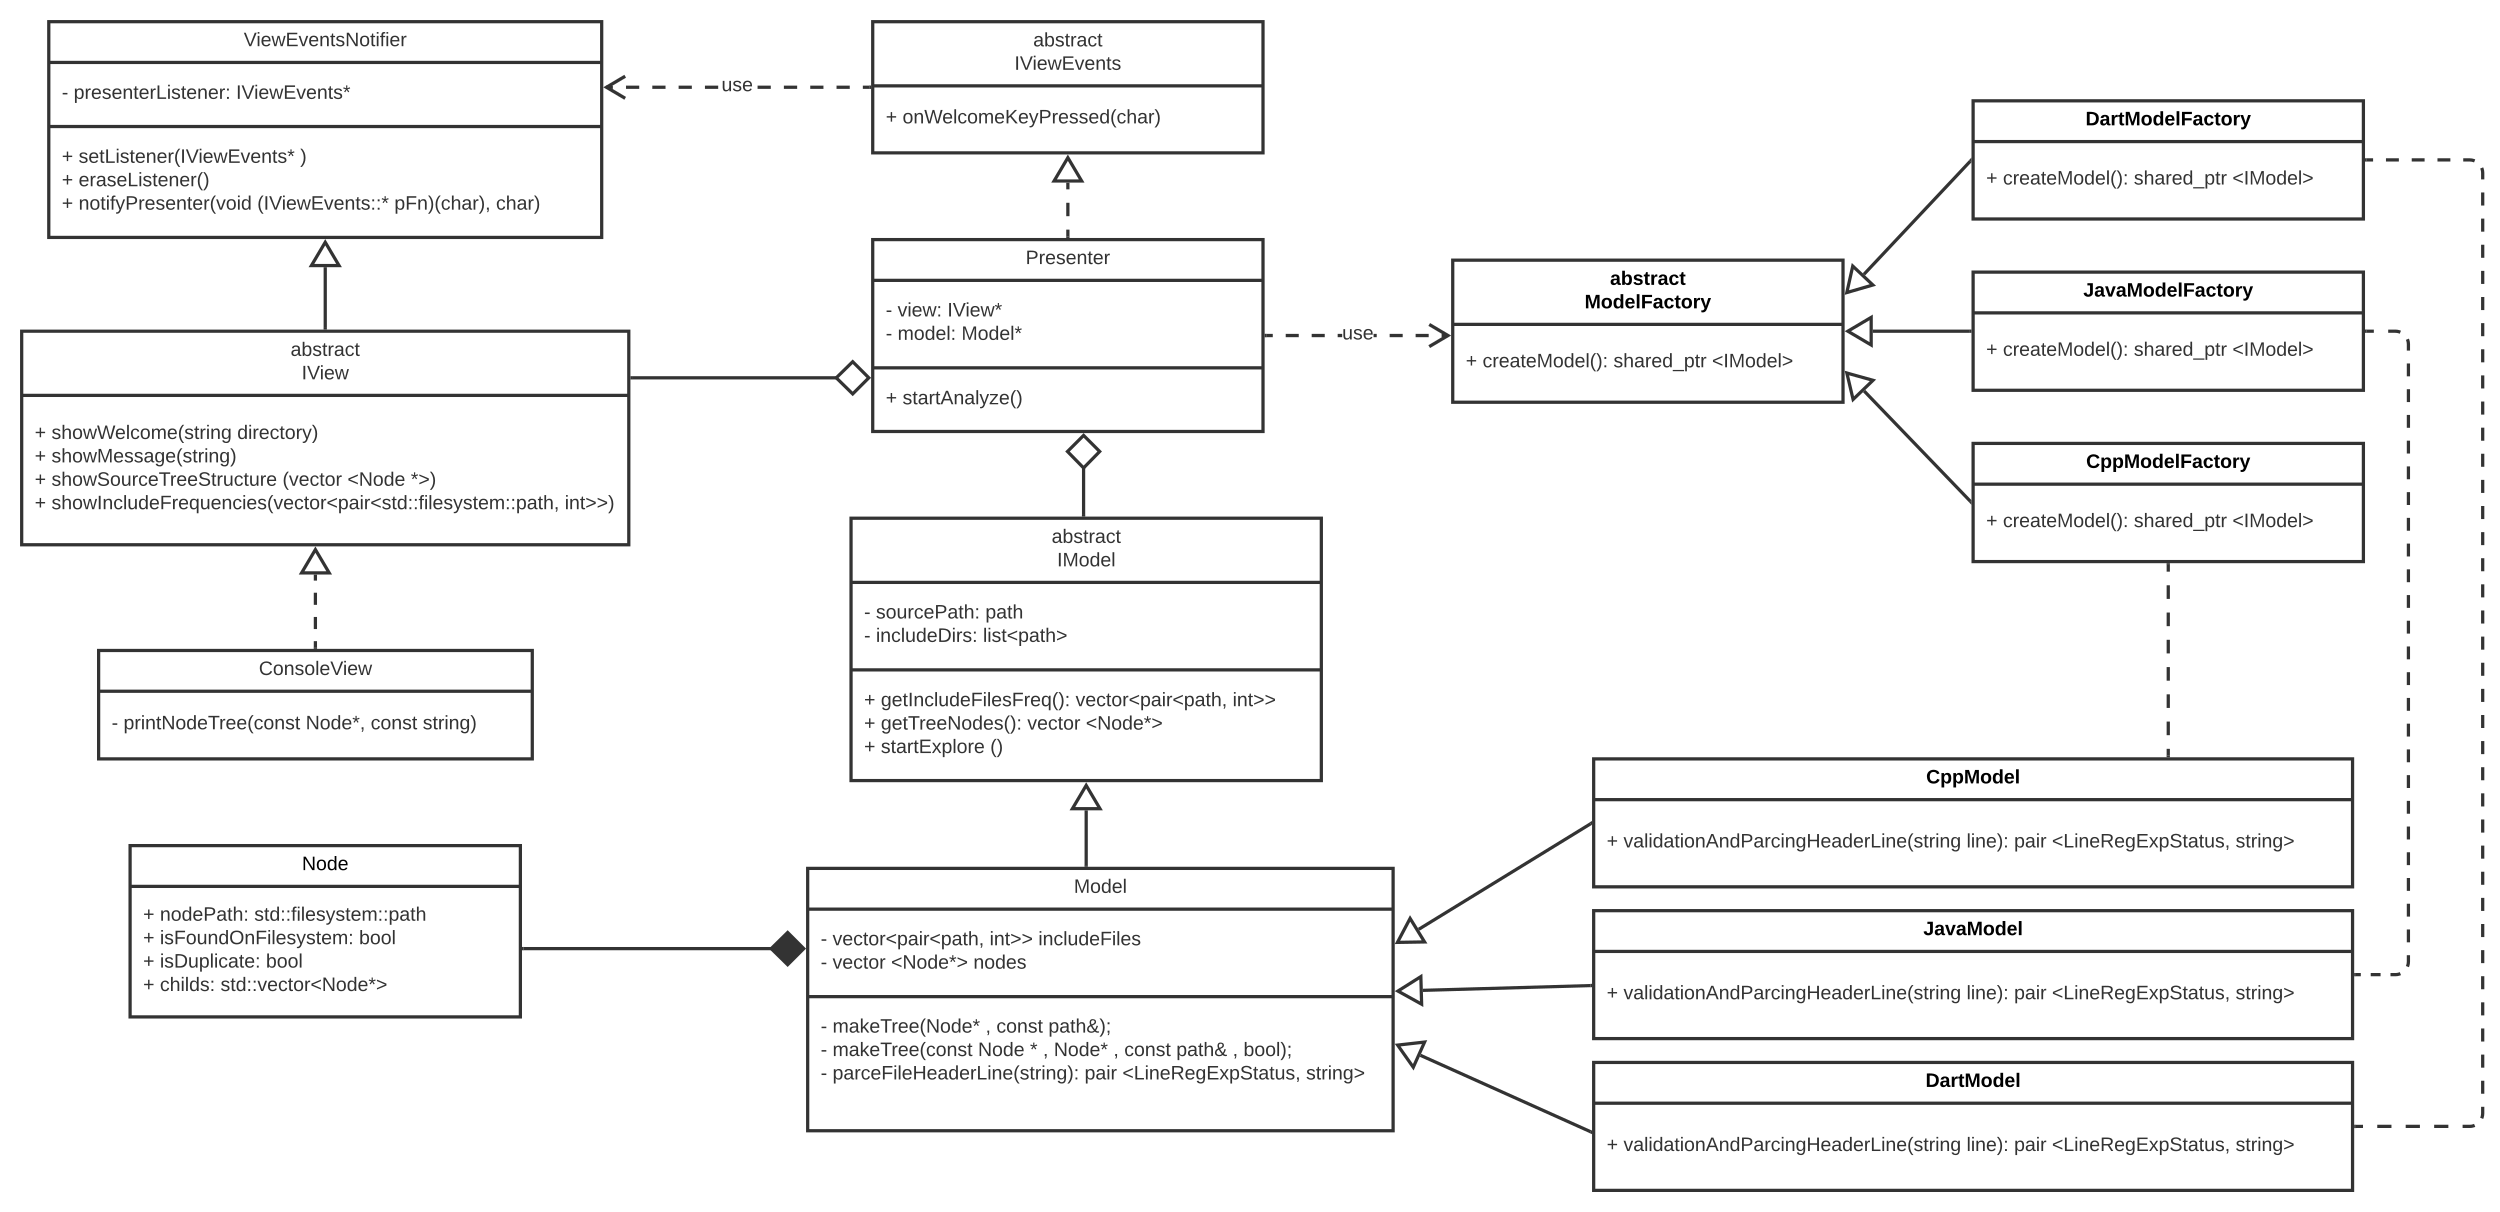 <svg xmlns="http://www.w3.org/2000/svg" xmlns:xlink="http://www.w3.org/1999/xlink" xmlns:lucid="lucid" width="2306" height="1118"><g transform="translate(-20 -100)" lucid:page-tab-id="HWEp-vi-RSFO"><path d="M40 405.5h560v197H40z" stroke="#333" stroke-width="3" fill="#fff"/><path d="M40 464.7h560" stroke="#333" stroke-width="3" fill="none"/><use xlink:href="#a" transform="matrix(1,0,0,1,48,413.5) translate(240.025 14.8)"/><use xlink:href="#b" transform="matrix(1,0,0,1,48,413.5) translate(250.225 36.4)"/><use xlink:href="#c" transform="matrix(1,0,0,1,52,472.7) translate(0 32.2)"/><use xlink:href="#d" transform="matrix(1,0,0,1,52,472.7) translate(15.5 32.2)"/><use xlink:href="#e" transform="matrix(1,0,0,1,52,472.7) translate(186.8 32.2)"/><use xlink:href="#c" transform="matrix(1,0,0,1,52,472.7) translate(0 53.8)"/><use xlink:href="#f" transform="matrix(1,0,0,1,52,472.7) translate(15.5 53.8)"/><use xlink:href="#c" transform="matrix(1,0,0,1,52,472.7) translate(0 75.4)"/><use xlink:href="#g" transform="matrix(1,0,0,1,52,472.7) translate(15.5 75.4)"/><use xlink:href="#h" transform="matrix(1,0,0,1,52,472.7) translate(228.55 75.4)"/><use xlink:href="#i" transform="matrix(1,0,0,1,52,472.7) translate(288.45 75.4)"/><use xlink:href="#j" transform="matrix(1,0,0,1,52,472.7) translate(346.9 75.4)"/><use xlink:href="#c" transform="matrix(1,0,0,1,52,472.7) translate(0 97)"/><use xlink:href="#k" transform="matrix(1,0,0,1,52,472.7) translate(15.5 97)"/><use xlink:href="#l" transform="matrix(1,0,0,1,52,472.7) translate(488.9 97)"/><path d="M1005 318v-6.2m0-12.38v-12.38m0-12.38v-6.2" stroke="#333" stroke-width="3" fill="none"/><path d="M1006.5 319.5h-3v-1.54h3z" stroke="#333" stroke-width=".05" fill="#333"/><path d="M1005 245.45l12.73 21.5h-25.46z" stroke="#333" stroke-width="3" fill="#fff"/><path d="M310.92 697v-5.6m0-11.16v-11.17m0-11.17v-11.18m0-11.17v-5.58" stroke="#333" stroke-width="3" fill="none"/><path d="M312.42 698.5h-3v-1.54h3z" stroke="#333" stroke-width=".05" fill="#333"/><path d="M310.92 606.95l12.73 21.5H298.2zM825 120h360v121H825z" stroke="#333" stroke-width="3" fill="#fff"/><path d="M825 179.2h360" stroke="#333" stroke-width="3" fill="none"/><use xlink:href="#a" transform="matrix(1,0,0,1,833,128) translate(140.025 14.8)"/><use xlink:href="#m" transform="matrix(1,0,0,1,833,128) translate(122.725 36.4)"/><use xlink:href="#n" transform="matrix(1,0,0,1,837,187.2) translate(0 26.6)"/><use xlink:href="#o" transform="matrix(1,0,0,1,837,187.2) translate(15.5 26.6)"/><path d="M65 120h510v199H65z" stroke="#333" stroke-width="3" fill="#fff"/><path d="M65 157.6h510M65 216.7h510" stroke="#333" stroke-width="3" fill="none"/><use xlink:href="#p" transform="matrix(1,0,0,1,73,128) translate(171.825 14.6)"/><use xlink:href="#q" transform="matrix(1,0,0,1,77,165.6) translate(0 25.6)"/><use xlink:href="#r" transform="matrix(1,0,0,1,77,165.6) translate(10.95 25.6)"/><use xlink:href="#s" transform="matrix(1,0,0,1,77,165.6) translate(160.75 25.6)"/><use xlink:href="#n" transform="matrix(1,0,0,1,77,224.7) translate(0 25.5)"/><use xlink:href="#t" transform="matrix(1,0,0,1,77,224.7) translate(15.5 25.5)"/><use xlink:href="#u" transform="matrix(1,0,0,1,77,224.7) translate(219.9 25.5)"/><use xlink:href="#n" transform="matrix(1,0,0,1,77,224.7) translate(0 47.1)"/><use xlink:href="#v" transform="matrix(1,0,0,1,77,224.7) translate(15.5 47.1)"/><use xlink:href="#n" transform="matrix(1,0,0,1,77,224.7) translate(0 68.7)"/><use xlink:href="#w" transform="matrix(1,0,0,1,77,224.7) translate(15.5 68.7)"/><use xlink:href="#x" transform="matrix(1,0,0,1,77,224.7) translate(180.25 68.7)"/><use xlink:href="#y" transform="matrix(1,0,0,1,77,224.7) translate(306.75 68.7)"/><use xlink:href="#z" transform="matrix(1,0,0,1,77,224.7) translate(400.5 68.7)"/><path d="M825 321h360v177H825z" stroke="#333" stroke-width="3" fill="#fff"/><path d="M825 358.6h360m-360 80.7h360" stroke="#333" stroke-width="3" fill="none"/><use xlink:href="#A" transform="matrix(1,0,0,1,833,329) translate(133.05 14.6)"/><use xlink:href="#q" transform="matrix(1,0,0,1,837,366.6) translate(0 25.3)"/><use xlink:href="#B" transform="matrix(1,0,0,1,837,366.6) translate(10.95 25.3)"/><use xlink:href="#C" transform="matrix(1,0,0,1,837,366.6) translate(56.85 25.3)"/><use xlink:href="#q" transform="matrix(1,0,0,1,837,366.6) translate(0 46.9)"/><use xlink:href="#D" transform="matrix(1,0,0,1,837,366.6) translate(10.95 46.9)"/><use xlink:href="#n" transform="matrix(1,0,0,1,837,447.3) translate(0 25.6)"/><use xlink:href="#E" transform="matrix(1,0,0,1,837,447.3) translate(15.5 25.6)"/><path d="M320 402.5v-56.04" stroke="#333" stroke-width="3" fill="none"/><path d="M321.5 404h-3v-1.54h3z" stroke="#333" stroke-width=".05" fill="#333"/><path d="M320 323.45l12.73 21.5h-25.46z" stroke="#333" stroke-width="3" fill="#fff"/><path d="M822 182h-6.07v-3H822zm-18.2 0h-12.15v-3h12.14zm-24.28 0h-12.14v-3h12.13zm-24.28 0H743.1v-3h12.14zm-24.28 0h-12.14v-3h12.14zm-48.55 0h-12.13v-3h12.14zm-24.27 0H646v-3h12.13zm-24.28 0H621.7v-3h12.15zm-24.28 0h-12.14v-3h12.14zm-24.27 0h-6.07v-3h6.07z" stroke="#333" stroke-width=".05" fill="#333"/><path d="M823.5 182h-1.54v-3h1.54z" fill="#333"/><path d="M823.52 182.03h-1.58v-3.06h1.58zm-1.53-3v2.94h1.48v-2.94zM597.42 171.6l-15.03 8.9 15.02 8.9-1.52 2.57-19.4-11.47 19.4-11.47z" stroke="#333" stroke-width=".05" fill="#333"/><use xlink:href="#F" transform="matrix(1,0,0,1,685.5,169.7) translate(0 14.4)"/><path d="M792.38 448.5H603" stroke="#333" stroke-width="3" fill="none"/><path d="M821.38 448.5l-14.85 14.85-15.15-14.85 15.15-14.85z" stroke="#333" stroke-width="3" fill="#fff"/><path d="M603.04 450h-1.54v-3h1.54z" stroke="#333" stroke-width=".05" fill="#333"/><path d="M765 901h540v242H765z" stroke="#333" stroke-width="3" fill="#fff"/><path d="M765 938.6h540m-540 80.7h540" stroke="#333" stroke-width="3" fill="none"/><use xlink:href="#G" transform="matrix(1,0,0,1,773,909) translate(237.55 14.6)"/><use xlink:href="#q" transform="matrix(1,0,0,1,777,946.6) translate(0 25.3)"/><use xlink:href="#H" transform="matrix(1,0,0,1,777,946.6) translate(10.95 25.3)"/><use xlink:href="#I" transform="matrix(1,0,0,1,777,946.6) translate(155.8 25.3)"/><use xlink:href="#J" transform="matrix(1,0,0,1,777,946.6) translate(200.75 25.3)"/><use xlink:href="#q" transform="matrix(1,0,0,1,777,946.6) translate(0 46.9)"/><use xlink:href="#K" transform="matrix(1,0,0,1,777,946.6) translate(10.95 46.9)"/><use xlink:href="#L" transform="matrix(1,0,0,1,777,946.6) translate(64.9 46.9)"/><use xlink:href="#M" transform="matrix(1,0,0,1,777,946.6) translate(140.85 46.9)"/><use xlink:href="#q" transform="matrix(1,0,0,1,777,1027.3) translate(0 25.2)"/><use xlink:href="#N" transform="matrix(1,0,0,1,777,1027.3) translate(10.95 25.2)"/><use xlink:href="#O" transform="matrix(1,0,0,1,777,1027.3) translate(152.05 25.2)"/><use xlink:href="#P" transform="matrix(1,0,0,1,777,1027.3) translate(162.05 25.2)"/><use xlink:href="#Q" transform="matrix(1,0,0,1,777,1027.3) translate(210.05 25.2)"/><use xlink:href="#q" transform="matrix(1,0,0,1,777,1027.3) translate(0 46.8)"/><use xlink:href="#R" transform="matrix(1,0,0,1,777,1027.3) translate(10.95 46.8)"/><use xlink:href="#S" transform="matrix(1,0,0,1,777,1027.3) translate(145.1 46.8)"/><use xlink:href="#T" transform="matrix(1,0,0,1,777,1027.3) translate(193.05 46.8)"/><use xlink:href="#O" transform="matrix(1,0,0,1,777,1027.3) translate(205.05 46.8)"/><use xlink:href="#U" transform="matrix(1,0,0,1,777,1027.3) translate(215.05 46.8)"/><use xlink:href="#O" transform="matrix(1,0,0,1,777,1027.3) translate(270 46.8)"/><use xlink:href="#P" transform="matrix(1,0,0,1,777,1027.3) translate(280 46.8)"/><use xlink:href="#V" transform="matrix(1,0,0,1,777,1027.3) translate(328 46.8)"/><use xlink:href="#O" transform="matrix(1,0,0,1,777,1027.3) translate(380 46.8)"/><use xlink:href="#W" transform="matrix(1,0,0,1,777,1027.3) translate(390 46.8)"/><use xlink:href="#q" transform="matrix(1,0,0,1,777,1027.3) translate(0 68.4)"/><use xlink:href="#X" transform="matrix(1,0,0,1,777,1027.3) translate(10.95 68.4)"/><use xlink:href="#Y" transform="matrix(1,0,0,1,777,1027.3) translate(243.4 68.4)"/><use xlink:href="#Z" transform="matrix(1,0,0,1,777,1027.3) translate(278.3 68.4)"/><use xlink:href="#aa" transform="matrix(1,0,0,1,777,1027.3) translate(447.7 68.4)"/><use xlink:href="#ab" transform="matrix(1,0,0,1,777,1027.3) translate(0 90)"/><path d="M1019.5 530.63V575" stroke="#333" stroke-width="3" fill="none"/><path d="M1019.5 501.62l14.85 14.85-14.85 15.15-14.85-15.15z" stroke="#333" stroke-width="3" fill="#fff"/><path d="M1021 576.5h-3v-1.54h3z" stroke="#333" stroke-width=".05" fill="#333"/><path d="M140 880h360v158H140z" stroke="#333" stroke-width="3" fill="#fff"/><path d="M140 917.6h360" stroke="#333" stroke-width="3" fill="none"/><use xlink:href="#ac" transform="matrix(1,0,0,1,148,888) translate(150.525 14.6)"/><use xlink:href="#n" transform="matrix(1,0,0,1,152,925.6) translate(0 23.7)"/><use xlink:href="#ad" transform="matrix(1,0,0,1,152,925.6) translate(15.5 23.7)"/><use xlink:href="#ae" transform="matrix(1,0,0,1,152,925.6) translate(102.5 23.7)"/><use xlink:href="#n" transform="matrix(1,0,0,1,152,925.6) translate(0 45.3)"/><use xlink:href="#af" transform="matrix(1,0,0,1,152,925.6) translate(15.5 45.3)"/><use xlink:href="#ag" transform="matrix(1,0,0,1,152,925.6) translate(199.2 45.3)"/><use xlink:href="#ah" transform="matrix(1,0,0,1,152,925.6) translate(252.01 45.3)"/><use xlink:href="#n" transform="matrix(1,0,0,1,152,925.6) translate(0 66.9)"/><use xlink:href="#ai" transform="matrix(1,0,0,1,152,925.6) translate(15.5 66.9)"/><use xlink:href="#aj" transform="matrix(1,0,0,1,152,925.6) translate(113.3 66.9)"/><use xlink:href="#n" transform="matrix(1,0,0,1,152,925.6) translate(0 88.5)"/><use xlink:href="#ak" transform="matrix(1,0,0,1,152,925.6) translate(15.5 88.5)"/><use xlink:href="#al" transform="matrix(1,0,0,1,152,925.6) translate(71.4 88.5)"/><path d="M732.38 975H503" stroke="#333" stroke-width="3" fill="none"/><path d="M761.38 975l-14.85 14.84L731.38 975l15.15-14.86z" stroke="#333" stroke-width="3" fill="#333"/><path d="M503.04 976.5h-1.54v-3h1.54z" stroke="#333" stroke-width=".05" fill="#333"/><path d="M110.97 700h400v100h-400z" stroke="#333" stroke-width="3" fill="#fff"/><path d="M110.97 737.6h400" stroke="#333" stroke-width="3" fill="none"/><g><use xlink:href="#am" transform="matrix(1,0,0,1,118.973,708) translate(139.775 14.6)"/></g><g><use xlink:href="#an" transform="matrix(1,0,0,1,122.973,745.6) translate(0 27.1)"/><use xlink:href="#ao" transform="matrix(1,0,0,1,122.973,745.6) translate(10.95 27.1)"/><use xlink:href="#ap" transform="matrix(1,0,0,1,122.973,745.6) translate(179 27.1)"/><use xlink:href="#aq" transform="matrix(1,0,0,1,122.973,745.6) translate(238.95 27.1)"/><use xlink:href="#ar" transform="matrix(1,0,0,1,122.973,745.6) translate(286.95 27.1)"/></g><path d="M805 578h433.8v242H805z" stroke="#333" stroke-width="3" fill="#fff"/><path d="M805 637.2h433.8M805 717.9h433.8" stroke="#333" stroke-width="3" fill="none"/><g><use xlink:href="#as" transform="matrix(1,0,0,1,813,586) translate(177.025 14.8)"/><use xlink:href="#at" transform="matrix(1,0,0,1,813,586) translate(182.05 36.4)"/></g><g><use xlink:href="#q" transform="matrix(1,0,0,1,817,645.2) translate(0 25.3)"/><use xlink:href="#au" transform="matrix(1,0,0,1,817,645.2) translate(10.95 25.3)"/><use xlink:href="#av" transform="matrix(1,0,0,1,817,645.2) translate(111.9 25.3)"/><use xlink:href="#q" transform="matrix(1,0,0,1,817,645.2) translate(0 46.9)"/><use xlink:href="#aw" transform="matrix(1,0,0,1,817,645.2) translate(10.95 46.9)"/><use xlink:href="#ax" transform="matrix(1,0,0,1,817,645.2) translate(109.7 46.9)"/></g><g><use xlink:href="#n" transform="matrix(1,0,0,1,817,725.9) translate(0 25.5)"/><use xlink:href="#ay" transform="matrix(1,0,0,1,817,725.9) translate(15.5 25.5)"/><use xlink:href="#H" transform="matrix(1,0,0,1,817,725.9) translate(195.1 25.5)"/><use xlink:href="#az" transform="matrix(1,0,0,1,817,725.9) translate(339.95 25.5)"/><use xlink:href="#n" transform="matrix(1,0,0,1,817,725.9) translate(0 47.1)"/><use xlink:href="#aA" transform="matrix(1,0,0,1,817,725.9) translate(15.5 47.1)"/><use xlink:href="#aB" transform="matrix(1,0,0,1,817,725.9) translate(204.55 47.1)"/><use xlink:href="#n" transform="matrix(1,0,0,1,817,725.9) translate(0 68.7)"/><use xlink:href="#aC" transform="matrix(1,0,0,1,817,725.9) translate(15.5 68.7)"/><use xlink:href="#aD" transform="matrix(1,0,0,1,817,725.9) translate(116.35 68.7)"/></g><path d="M1021.9 898v-50.53" stroke="#333" stroke-width="3" fill="none"/><path d="M1023.4 899.5h-3v-1.54h3z" stroke="#333" stroke-width=".05" fill="#333"/><path d="M1021.9 824.45l12.73 21.5h-25.45zM1490 800h700v118h-700z" stroke="#333" stroke-width="3" fill="#fff"/><path d="M1490 837.6h700" stroke="#333" stroke-width="3" fill="none"/><g><use xlink:href="#aE" transform="matrix(1,0,0,1,1498,808) translate(298.65 14.6)"/></g><g><use xlink:href="#n" transform="matrix(1,0,0,1,1502,845.6) translate(0 36.1)"/><use xlink:href="#aF" transform="matrix(1,0,0,1,1502,845.6) translate(15.5 36.1)"/><use xlink:href="#aG" transform="matrix(1,0,0,1,1502,845.6) translate(331.95 36.1)"/><use xlink:href="#Y" transform="matrix(1,0,0,1,1502,845.6) translate(375.8 36.1)"/><use xlink:href="#Z" transform="matrix(1,0,0,1,1502,845.6) translate(410.7 36.1)"/><use xlink:href="#aH" transform="matrix(1,0,0,1,1502,845.6) translate(580.1 36.1)"/></g><path d="M1490 1080h700v118h-700z" stroke="#333" stroke-width="3" fill="#fff"/><path d="M1490 1117.6h700" stroke="#333" stroke-width="3" fill="none"/><g><use xlink:href="#aI" transform="matrix(1,0,0,1,1498,1088) translate(298.125 14.6)"/></g><g><use xlink:href="#n" transform="matrix(1,0,0,1,1502,1125.6) translate(0 36.1)"/><use xlink:href="#aF" transform="matrix(1,0,0,1,1502,1125.6) translate(15.5 36.1)"/><use xlink:href="#aG" transform="matrix(1,0,0,1,1502,1125.6) translate(331.95 36.1)"/><use xlink:href="#Y" transform="matrix(1,0,0,1,1502,1125.6) translate(375.8 36.1)"/><use xlink:href="#Z" transform="matrix(1,0,0,1,1502,1125.6) translate(410.7 36.1)"/><use xlink:href="#aH" transform="matrix(1,0,0,1,1502,1125.6) translate(580.1 36.1)"/></g><path d="M1490 940h700v118h-700z" stroke="#333" stroke-width="3" fill="#fff"/><path d="M1490 977.6h700" stroke="#333" stroke-width="3" fill="none"/><g><use xlink:href="#aJ" transform="matrix(1,0,0,1,1498,948) translate(296.075 14.6)"/></g><g><use xlink:href="#n" transform="matrix(1,0,0,1,1502,985.6) translate(0 36.1)"/><use xlink:href="#aF" transform="matrix(1,0,0,1,1502,985.6) translate(15.5 36.1)"/><use xlink:href="#aG" transform="matrix(1,0,0,1,1502,985.6) translate(331.95 36.1)"/><use xlink:href="#Y" transform="matrix(1,0,0,1,1502,985.6) translate(375.8 36.1)"/><use xlink:href="#Z" transform="matrix(1,0,0,1,1502,985.6) translate(410.7 36.1)"/><use xlink:href="#aH" transform="matrix(1,0,0,1,1502,985.6) translate(580.1 36.1)"/></g><path d="M1487.13 1143.9l-156.94-70.47" stroke="#333" stroke-width="3" fill="none"/><path d="M1488.5 1142.86v3.28l-2.02-.9 1.23-2.74z" stroke="#333" stroke-width=".05" fill="#333"/><path d="M1309.2 1064l24.83-2.8-10.42 23.23z" stroke="#333" stroke-width="3" fill="#fff"/><path d="M1487.22 859.8l-158.6 97.4" stroke="#333" stroke-width="3" fill="none"/><path d="M1488.5 860.76l-.53.32-1.57-2.55 2.1-1.3z" stroke="#333" stroke-width=".05" fill="#333"/><path d="M1309 969.26l11.68-22.1 13.33 21.68z" stroke="#333" stroke-width="3" fill="#fff"/><path d="M1487 1009.1l-154.55 4.4" stroke="#333" stroke-width="3" fill="none"/><path d="M1488.5 1010.54l-1.5.05-.08-3 1.58-.06z" stroke="#333" stroke-width=".05" fill="#333"/><path d="M1309.45 1014.16l21.14-13.34.72 25.45zM1360 340h360v131h-360z" stroke="#333" stroke-width="3" fill="#fff"/><path d="M1360 399.2h360" stroke="#333" stroke-width="3" fill="none"/><g><use xlink:href="#aK" transform="matrix(1,0,0,1,1368,347.989) translate(137.075 14.8)"/><use xlink:href="#aL" transform="matrix(1,0,0,1,1368,347.989) translate(113.65 36.4)"/></g><g><use xlink:href="#aM" transform="matrix(1,0,0,1,1372,407.189) translate(0 31.6)"/><use xlink:href="#aN" transform="matrix(1,0,0,1,1372,407.189) translate(15.5 31.6)"/><use xlink:href="#aO" transform="matrix(1,0,0,1,1372,407.189) translate(136.25 31.6)"/><use xlink:href="#aP" transform="matrix(1,0,0,1,1372,407.189) translate(227.15 31.6)"/></g><path d="M1840 351h360v109h-360z" stroke="#333" stroke-width="3" fill="#fff"/><path d="M1840 388.6h360" stroke="#333" stroke-width="3" fill="none"/><g><use xlink:href="#aQ" transform="matrix(1,0,0,1,1848,359) translate(93.65 14.6)"/></g><g><use xlink:href="#aM" transform="matrix(1,0,0,1,1852,396.6) translate(0 31.6)"/><use xlink:href="#aN" transform="matrix(1,0,0,1,1852,396.6) translate(15.5 31.6)"/><use xlink:href="#aO" transform="matrix(1,0,0,1,1852,396.6) translate(136.25 31.6)"/><use xlink:href="#aP" transform="matrix(1,0,0,1,1852,396.6) translate(227.15 31.6)"/></g><path d="M1840 193h360v109h-360z" stroke="#333" stroke-width="3" fill="#fff"/><path d="M1840 230.6h360" stroke="#333" stroke-width="3" fill="none"/><g><use xlink:href="#aR" transform="matrix(1,0,0,1,1848,201) translate(95.7 14.6)"/></g><g><use xlink:href="#aM" transform="matrix(1,0,0,1,1852,238.6) translate(0 31.6)"/><use xlink:href="#aN" transform="matrix(1,0,0,1,1852,238.6) translate(15.5 31.6)"/><use xlink:href="#aO" transform="matrix(1,0,0,1,1852,238.6) translate(136.25 31.6)"/><use xlink:href="#aP" transform="matrix(1,0,0,1,1852,238.6) translate(227.15 31.6)"/></g><path d="M1840 509h360v109h-360z" stroke="#333" stroke-width="3" fill="#fff"/><path d="M1840 546.6h360" stroke="#333" stroke-width="3" fill="none"/><g><use xlink:href="#aS" transform="matrix(1,0,0,1,1848,517) translate(96.225 14.6)"/></g><g><use xlink:href="#aM" transform="matrix(1,0,0,1,1852,554.6) translate(0 31.6)"/><use xlink:href="#aN" transform="matrix(1,0,0,1,1852,554.6) translate(15.5 31.6)"/><use xlink:href="#aO" transform="matrix(1,0,0,1,1852,554.6) translate(136.25 31.6)"/><use xlink:href="#aP" transform="matrix(1,0,0,1,1852,554.6) translate(227.15 31.6)"/></g><path d="M1194 411h-6v-3h6zm23.96 0h-11.98v-3h11.98zm23.97 0h-12v-3h12zm16.07 0h-4.1v-3h4.1zm55.83 0h-11.98v-3h11.98zm23.97 0h-12v-3h12zm17.97 0h-6v-3h6zm-65.9 0H1287v-3h2.86z" stroke="#333" stroke-width=".05" fill="#333"/><path d="M1188.04 411h-1.54v-3h1.54z" fill="#333"/><path d="M1188.06 411.02h-1.6v-3.04h1.6zm-1.53-3v2.96h1.48v-2.96zM1358.5 409.5l-19.4 11.47-1.52-2.58 15.03-8.9-15.02-8.9 1.52-2.57z" stroke="#333" stroke-width=".05" fill="#333"/><g><use xlink:href="#aT" transform="matrix(1,0,0,1,1258,398.7) translate(0 14.4)"/></g><path d="M2020 621v6.3m0 12.56v12.57m0 12.57v12.57m0 12.57v12.57m0 12.6v12.56m0 12.57V753m0 12.57v12.57m0 12.57v6.3" stroke="#333" stroke-width="3" fill="none"/><path d="M2021.5 621.04h-3v-1.54h3zM2021.5 798.5h-3v-1.54h3z" stroke="#333" stroke-width=".05" fill="#333"/><path d="M2203 405.5h6.63m13.24 0h6.63l1.88.15 1.83.44.88.35m6.47 6.47l.36.87.45 1.82.15 1.88v5.93m0 11.87v11.86m0 11.87v11.86m0 11.86v11.86m0 11.86v11.87m0 11.86v11.88m0 11.86v11.87m0 11.87v11.87m0 11.86v11.87m0 11.86V637m0 11.86v11.86m0 11.87v11.85m0 11.87v11.86m0 11.87v11.86m0 11.88v11.86m0 11.87v11.87m0 11.86v11.87m0 11.86v11.87m0 11.86v11.86m0 11.86v11.87m0 11.85v11.87m0 11.86v11.87m0 11.86v11.87m0 11.87v11.86m0 11.87V987l-.15 1.88-.44 1.83-.35.88m-6.47 6.47l-.87.36-1.82.45-1.88.15h-4.56m-9.13 0h-9.1m-9.14 0H2193" stroke="#333" stroke-width="3" fill="none"/><path d="M2203.04 407h-1.54v-3h1.54zM2193.04 1000.5h-1.54v-3h1.54z" stroke="#333" stroke-width=".05" fill="#333"/><path d="M2203 247.5h5.94m11.87 0h11.9m11.86 0h11.88m11.87 0h11.9m11.86 0h5.94l1.88.15 1.83.44.88.35m6.47 6.47l.36.87.45 1.82.15 1.88v6.02m0 12.05v12.05m0 12.05v12.05m0 12.05v12.05m0 12.05v12.04m0 12.06V386m0 12.06v12.05m0 12.06v12.04m0 12.05v12.05m0 12.05v12.05m0 12.05v12.05m0 12.04v12.05m0 12.04v12.05m0 12.04v12.05m0 12.04v12.04m0 12.05v12.05m0 12.05v12.05m0 12.05v12.05m0 12.05v12.04m0 12.05v12.05m0 12.05v12.05m0 12.05v12.05m0 12.04v12.06m0 12.05v12.06m0 12.05v12.06m0 12.05v12.06m0 12.04v12.05m0 12.05v12.05m0 12.05v12.05m0 12.04v12.04m0 12.05v12.04m0 12.05v12.04m0 12.05v12.04m0 12.04v12.05m0 12.05v12.05m0 12.05v12.05m0 12.05v6.02l-.15 1.88-.44 1.83-.35.88m-6.47 6.47l-.87.36-1.82.45-1.88.15h-6.56m-13.13 0h-13.1m-13.14 0h-13.12m-13.13 0h-13.1m-13.14 0H2193" stroke="#333" stroke-width="3" fill="none"/><path d="M2203.04 249h-1.54v-3h1.54zM2193.04 1140.5h-1.54v-3h1.54z" stroke="#333" stroke-width=".05" fill="#333"/><path d="M1837.47 248.6l-98.2 104.47" stroke="#333" stroke-width="3" fill="none"/><path d="M1838.5 249.6l-2.15-2 2.15-2.3z" stroke="#333" stroke-width=".05" fill="#333"/><path d="M1723.52 369.84l5.46-24.4 18.55 17.44z" stroke="#333" stroke-width="3" fill="#fff"/><path d="M1837 405.5h-89.54" stroke="#333" stroke-width="3" fill="none"/><path d="M1838.5 404v3h-1.54v-3z" stroke="#333" stroke-width=".05" fill="#333"/><path d="M1724.45 405.5l21.52-12.74v25.46z" stroke="#333" stroke-width="3" fill="#fff"/><path d="M1837.46 562.42L1739.5 460.7" stroke="#333" stroke-width="3" fill="none"/><path d="M1838.5 565.66l-2.15-2.23 2.15-2.07z" stroke="#333" stroke-width=".05" fill="#333"/><path d="M1723.54 444.1l24.1 6.7-18.34 17.64z" stroke="#333" stroke-width="3" fill="#fff"/><defs><path fill="#333" d="M141-36C126-15 110 5 73 4 37 3 15-17 15-53c-1-64 63-63 125-63 3-35-9-54-41-54-24 1-41 7-42 31l-33-3c5-37 33-52 76-52 45 0 72 20 72 64v82c-1 20 7 32 28 27v20c-31 9-61-2-59-35zM48-53c0 20 12 33 32 33 41-3 63-29 60-74-43 2-92-5-92 41" id="aU"/><path fill="#333" d="M115-194c53 0 69 39 70 98 0 66-23 100-70 100C84 3 66-7 56-30L54 0H23l1-261h32v101c10-23 28-34 59-34zm-8 174c40 0 45-34 45-75 0-40-5-75-45-74-42 0-51 32-51 76 0 43 10 73 51 73" id="aV"/><path fill="#333" d="M135-143c-3-34-86-38-87 0 15 53 115 12 119 90S17 21 10-45l28-5c4 36 97 45 98 0-10-56-113-15-118-90-4-57 82-63 122-42 12 7 21 19 24 35" id="aW"/><path fill="#333" d="M59-47c-2 24 18 29 38 22v24C64 9 27 4 27-40v-127H5v-23h24l9-43h21v43h35v23H59v120" id="aX"/><path fill="#333" d="M114-163C36-179 61-72 57 0H25l-1-190h30c1 12-1 29 2 39 6-27 23-49 58-41v29" id="aY"/><path fill="#333" d="M96-169c-40 0-48 33-48 73s9 75 48 75c24 0 41-14 43-38l32 2c-6 37-31 61-74 61-59 0-76-41-82-99-10-93 101-131 147-64 4 7 5 14 7 22l-32 3c-4-21-16-35-41-35" id="aZ"/><g id="a"><use transform="matrix(0.05,0,0,0.05,0,0)" xlink:href="#aU"/><use transform="matrix(0.05,0,0,0.05,10,0)" xlink:href="#aV"/><use transform="matrix(0.05,0,0,0.05,20,0)" xlink:href="#aW"/><use transform="matrix(0.05,0,0,0.05,29,0)" xlink:href="#aX"/><use transform="matrix(0.05,0,0,0.05,34,0)" xlink:href="#aY"/><use transform="matrix(0.05,0,0,0.05,39.95,0)" xlink:href="#aU"/><use transform="matrix(0.05,0,0,0.05,49.95,0)" xlink:href="#aZ"/><use transform="matrix(0.05,0,0,0.05,58.95,0)" xlink:href="#aX"/></g><path fill="#333" d="M33 0v-248h34V0H33" id="ba"/><path fill="#333" d="M137 0h-34L2-248h35l83 218 83-218h36" id="bb"/><path fill="#333" d="M24-231v-30h32v30H24zM24 0v-190h32V0H24" id="bc"/><path fill="#333" d="M100-194c63 0 86 42 84 106H49c0 40 14 67 53 68 26 1 43-12 49-29l28 8c-11 28-37 45-77 45C44 4 14-33 15-96c1-61 26-98 85-98zm52 81c6-60-76-77-97-28-3 7-6 17-6 28h103" id="bd"/><path fill="#333" d="M206 0h-36l-40-164L89 0H53L-1-190h32L70-26l43-164h34l41 164 42-164h31" id="be"/><g id="b"><use transform="matrix(0.05,0,0,0.05,0,0)" xlink:href="#ba"/><use transform="matrix(0.05,0,0,0.05,5,0)" xlink:href="#bb"/><use transform="matrix(0.05,0,0,0.05,16.65,0)" xlink:href="#bc"/><use transform="matrix(0.05,0,0,0.05,20.6,0)" xlink:href="#bd"/><use transform="matrix(0.05,0,0,0.05,30.6,0)" xlink:href="#be"/></g><path fill="#333" d="M118-107v75H92v-75H18v-26h74v-75h26v75h74v26h-74" id="bf"/><use transform="matrix(0.05,0,0,0.05,0,0)" xlink:href="#bf" id="c"/><path fill="#333" d="M106-169C34-169 62-67 57 0H25v-261h32l-1 103c12-21 28-36 61-36 89 0 53 116 60 194h-32v-121c2-32-8-49-39-48" id="bg"/><path fill="#333" d="M100-194c62-1 85 37 85 99 1 63-27 99-86 99S16-35 15-95c0-66 28-99 85-99zM99-20c44 1 53-31 53-75 0-43-8-75-51-75s-53 32-53 75 10 74 51 75" id="bh"/><path fill="#333" d="M266 0h-40l-56-210L115 0H75L2-248h35L96-30l15-64 43-154h32l59 218 59-218h35" id="bi"/><path fill="#333" d="M24 0v-261h32V0H24" id="bj"/><path fill="#333" d="M210-169c-67 3-38 105-44 169h-31v-121c0-29-5-50-35-48C34-165 62-65 56 0H25l-1-190h30c1 10-1 24 2 32 10-44 99-50 107 0 11-21 27-35 58-36 85-2 47 119 55 194h-31v-121c0-29-5-49-35-48" id="bk"/><path fill="#333" d="M87 75C49 33 22-17 22-94c0-76 28-126 65-167h31c-38 41-64 92-64 168S80 34 118 75H87" id="bl"/><path fill="#333" d="M117-194c89-4 53 116 60 194h-32v-121c0-31-8-49-39-48C34-167 62-67 57 0H25l-1-190h30c1 10-1 24 2 32 11-22 29-35 61-36" id="bm"/><path fill="#333" d="M177-190C167-65 218 103 67 71c-23-6-38-20-44-43l32-5c15 47 100 32 89-28v-30C133-14 115 1 83 1 29 1 15-40 15-95c0-56 16-97 71-98 29-1 48 16 59 35 1-10 0-23 2-32h30zM94-22c36 0 50-32 50-73 0-42-14-75-50-75-39 0-46 34-46 75s6 73 46 73" id="bn"/><g id="d"><use transform="matrix(0.05,0,0,0.05,0,0)" xlink:href="#aW"/><use transform="matrix(0.05,0,0,0.05,9,0)" xlink:href="#bg"/><use transform="matrix(0.05,0,0,0.05,19,0)" xlink:href="#bh"/><use transform="matrix(0.05,0,0,0.05,29,0)" xlink:href="#be"/><use transform="matrix(0.05,0,0,0.05,41.95,0)" xlink:href="#bi"/><use transform="matrix(0.05,0,0,0.05,58.55,0)" xlink:href="#bd"/><use transform="matrix(0.05,0,0,0.05,68.55,0)" xlink:href="#bj"/><use transform="matrix(0.05,0,0,0.05,72.5,0)" xlink:href="#aZ"/><use transform="matrix(0.05,0,0,0.05,81.5,0)" xlink:href="#bh"/><use transform="matrix(0.05,0,0,0.05,91.5,0)" xlink:href="#bk"/><use transform="matrix(0.05,0,0,0.05,106.45,0)" xlink:href="#bd"/><use transform="matrix(0.05,0,0,0.05,116.45,0)" xlink:href="#bl"/><use transform="matrix(0.05,0,0,0.05,122.4,0)" xlink:href="#aW"/><use transform="matrix(0.05,0,0,0.05,131.4,0)" xlink:href="#aX"/><use transform="matrix(0.05,0,0,0.05,136.4,0)" xlink:href="#aY"/><use transform="matrix(0.05,0,0,0.05,142.35,0)" xlink:href="#bc"/><use transform="matrix(0.05,0,0,0.05,146.3,0)" xlink:href="#bm"/><use transform="matrix(0.05,0,0,0.05,156.3,0)" xlink:href="#bn"/></g><path fill="#333" d="M85-194c31 0 48 13 60 33l-1-100h32l1 261h-30c-2-10 0-23-3-31C134-8 116 4 85 4 32 4 16-35 15-94c0-66 23-100 70-100zm9 24c-40 0-46 34-46 75 0 40 6 74 45 74 42 0 51-32 51-76 0-42-9-74-50-73" id="bo"/><path fill="#333" d="M179-190L93 31C79 59 56 82 12 73V49c39 6 53-20 64-50L1-190h34L92-34l54-156h33" id="bp"/><path fill="#333" d="M33-261c38 41 65 92 65 168S71 34 33 75H2C39 34 66-17 66-93S39-220 2-261h31" id="bq"/><g id="e"><use transform="matrix(0.05,0,0,0.05,0,0)" xlink:href="#bo"/><use transform="matrix(0.05,0,0,0.05,10,0)" xlink:href="#bc"/><use transform="matrix(0.05,0,0,0.05,13.95,0)" xlink:href="#aY"/><use transform="matrix(0.05,0,0,0.05,19.9,0)" xlink:href="#bd"/><use transform="matrix(0.05,0,0,0.05,29.9,0)" xlink:href="#aZ"/><use transform="matrix(0.05,0,0,0.05,38.9,0)" xlink:href="#aX"/><use transform="matrix(0.05,0,0,0.05,43.9,0)" xlink:href="#bh"/><use transform="matrix(0.05,0,0,0.05,53.9,0)" xlink:href="#aY"/><use transform="matrix(0.05,0,0,0.05,59.85,0)" xlink:href="#bp"/><use transform="matrix(0.05,0,0,0.05,68.85,0)" xlink:href="#bq"/></g><path fill="#333" d="M240 0l2-218c-23 76-54 145-80 218h-23L58-218 59 0H30v-248h44l77 211c21-75 51-140 76-211h43V0h-30" id="br"/><g id="f"><use transform="matrix(0.05,0,0,0.05,0,0)" xlink:href="#aW"/><use transform="matrix(0.05,0,0,0.05,9,0)" xlink:href="#bg"/><use transform="matrix(0.05,0,0,0.05,19,0)" xlink:href="#bh"/><use transform="matrix(0.05,0,0,0.05,29,0)" xlink:href="#be"/><use transform="matrix(0.05,0,0,0.05,41.95,0)" xlink:href="#br"/><use transform="matrix(0.05,0,0,0.05,56.9,0)" xlink:href="#bd"/><use transform="matrix(0.05,0,0,0.05,66.9,0)" xlink:href="#aW"/><use transform="matrix(0.05,0,0,0.05,75.9,0)" xlink:href="#aW"/><use transform="matrix(0.05,0,0,0.05,84.9,0)" xlink:href="#aU"/><use transform="matrix(0.05,0,0,0.05,94.9,0)" xlink:href="#bn"/><use transform="matrix(0.05,0,0,0.05,104.9,0)" xlink:href="#bd"/><use transform="matrix(0.05,0,0,0.05,114.9,0)" xlink:href="#bl"/><use transform="matrix(0.05,0,0,0.05,120.85,0)" xlink:href="#aW"/><use transform="matrix(0.05,0,0,0.05,129.85,0)" xlink:href="#aX"/><use transform="matrix(0.05,0,0,0.05,134.85,0)" xlink:href="#aY"/><use transform="matrix(0.05,0,0,0.05,140.8,0)" xlink:href="#bc"/><use transform="matrix(0.05,0,0,0.05,144.75,0)" xlink:href="#bm"/><use transform="matrix(0.05,0,0,0.05,154.75,0)" xlink:href="#bn"/><use transform="matrix(0.05,0,0,0.05,164.75,0)" xlink:href="#bq"/></g><path fill="#333" d="M185-189c-5-48-123-54-124 2 14 75 158 14 163 119 3 78-121 87-175 55-17-10-28-26-33-46l33-7c5 56 141 63 141-1 0-78-155-14-162-118-5-82 145-84 179-34 5 7 8 16 11 25" id="bs"/><path fill="#333" d="M84 4C-5 8 30-112 23-190h32v120c0 31 7 50 39 49 72-2 45-101 50-169h31l1 190h-30c-1-10 1-25-2-33-11 22-28 36-60 37" id="bt"/><path fill="#333" d="M127-220V0H93v-220H8v-28h204v28h-85" id="bu"/><g id="g"><use transform="matrix(0.05,0,0,0.05,0,0)" xlink:href="#aW"/><use transform="matrix(0.05,0,0,0.05,9,0)" xlink:href="#bg"/><use transform="matrix(0.05,0,0,0.05,19,0)" xlink:href="#bh"/><use transform="matrix(0.05,0,0,0.05,29,0)" xlink:href="#be"/><use transform="matrix(0.05,0,0,0.05,41.95,0)" xlink:href="#bs"/><use transform="matrix(0.05,0,0,0.05,53.95,0)" xlink:href="#bh"/><use transform="matrix(0.05,0,0,0.05,63.95,0)" xlink:href="#bt"/><use transform="matrix(0.05,0,0,0.05,73.95,0)" xlink:href="#aY"/><use transform="matrix(0.05,0,0,0.05,79.9,0)" xlink:href="#aZ"/><use transform="matrix(0.05,0,0,0.05,88.9,0)" xlink:href="#bd"/><use transform="matrix(0.05,0,0,0.05,98.9,0)" xlink:href="#bu"/><use transform="matrix(0.05,0,0,0.05,109.2,0)" xlink:href="#aY"/><use transform="matrix(0.05,0,0,0.05,115.15,0)" xlink:href="#bd"/><use transform="matrix(0.05,0,0,0.05,125.15,0)" xlink:href="#bd"/><use transform="matrix(0.05,0,0,0.05,135.15,0)" xlink:href="#bs"/><use transform="matrix(0.05,0,0,0.05,147.15,0)" xlink:href="#aX"/><use transform="matrix(0.05,0,0,0.05,152.15,0)" xlink:href="#aY"/><use transform="matrix(0.05,0,0,0.05,158.1,0)" xlink:href="#bt"/><use transform="matrix(0.05,0,0,0.05,168.1,0)" xlink:href="#aZ"/><use transform="matrix(0.05,0,0,0.05,177.1,0)" xlink:href="#aX"/><use transform="matrix(0.05,0,0,0.05,182.1,0)" xlink:href="#bt"/><use transform="matrix(0.05,0,0,0.05,192.1,0)" xlink:href="#aY"/><use transform="matrix(0.05,0,0,0.05,198.05,0)" xlink:href="#bd"/></g><path fill="#333" d="M108 0H70L1-190h34L89-25l56-165h34" id="bv"/><g id="h"><use transform="matrix(0.05,0,0,0.05,0,0)" xlink:href="#bl"/><use transform="matrix(0.05,0,0,0.05,5.95,0)" xlink:href="#bv"/><use transform="matrix(0.05,0,0,0.05,14.95,0)" xlink:href="#bd"/><use transform="matrix(0.05,0,0,0.05,24.95,0)" xlink:href="#aZ"/><use transform="matrix(0.05,0,0,0.05,33.95,0)" xlink:href="#aX"/><use transform="matrix(0.05,0,0,0.05,38.95,0)" xlink:href="#bh"/><use transform="matrix(0.05,0,0,0.05,48.95,0)" xlink:href="#aY"/></g><path fill="#333" d="M18-100v-36l175-74v27L42-118l151 64v27" id="bw"/><path fill="#333" d="M190 0L58-211 59 0H30v-248h39L202-35l-2-213h31V0h-41" id="bx"/><g id="i"><use transform="matrix(0.05,0,0,0.05,0,0)" xlink:href="#bw"/><use transform="matrix(0.05,0,0,0.05,10.5,0)" xlink:href="#bx"/><use transform="matrix(0.05,0,0,0.05,23.45,0)" xlink:href="#bh"/><use transform="matrix(0.05,0,0,0.05,33.45,0)" xlink:href="#bo"/><use transform="matrix(0.05,0,0,0.05,43.45,0)" xlink:href="#bd"/></g><path fill="#333" d="M80-196l47-18 7 23-49 13 32 44-20 13-27-46-27 45-21-12 33-44-49-13 8-23 47 19-2-53h23" id="by"/><path fill="#333" d="M18-27v-27l151-64-151-65v-27l175 74v36" id="bz"/><g id="j"><use transform="matrix(0.05,0,0,0.05,0,0)" xlink:href="#by"/><use transform="matrix(0.05,0,0,0.05,7,0)" xlink:href="#bz"/><use transform="matrix(0.05,0,0,0.05,17.5,0)" xlink:href="#bq"/></g><path fill="#333" d="M63-220v92h138v28H63V0H30v-248h175v28H63" id="bA"/><path fill="#333" d="M145-31C134-9 116 4 85 4 32 4 16-35 15-94c0-59 17-99 70-100 32-1 48 14 60 33 0-11-1-24 2-32h30l-1 268h-32zM93-21c41 0 51-33 51-76s-8-73-50-73c-40 0-46 35-46 75s5 74 45 74" id="bB"/><path fill="#333" d="M115-194c55 1 70 41 70 98S169 2 115 4C84 4 66-9 55-30l1 105H24l-1-265h31l2 30c10-21 28-34 59-34zm-8 174c40 0 45-34 45-75s-6-73-45-74c-42 0-51 32-51 76 0 43 10 73 51 73" id="bC"/><path fill="#333" d="M33-154v-36h34v36H33zM33 0v-36h34V0H33" id="bD"/><path fill="#333" d="M101-234c-31-9-42 10-38 44h38v23H63V0H32v-167H5v-23h27c-7-52 17-82 69-68v24" id="bE"/><path fill="#333" d="M68-38c1 34 0 65-14 84H32c9-13 17-26 17-46H33v-38h35" id="bF"/><g id="k"><use transform="matrix(0.05,0,0,0.05,0,0)" xlink:href="#aW"/><use transform="matrix(0.05,0,0,0.05,9,0)" xlink:href="#bg"/><use transform="matrix(0.05,0,0,0.05,19,0)" xlink:href="#bh"/><use transform="matrix(0.05,0,0,0.05,29,0)" xlink:href="#be"/><use transform="matrix(0.05,0,0,0.05,41.95,0)" xlink:href="#ba"/><use transform="matrix(0.05,0,0,0.05,46.95,0)" xlink:href="#bm"/><use transform="matrix(0.05,0,0,0.05,56.95,0)" xlink:href="#aZ"/><use transform="matrix(0.05,0,0,0.05,65.95,0)" xlink:href="#bj"/><use transform="matrix(0.05,0,0,0.05,69.9,0)" xlink:href="#bt"/><use transform="matrix(0.05,0,0,0.05,79.9,0)" xlink:href="#bo"/><use transform="matrix(0.05,0,0,0.05,89.9,0)" xlink:href="#bd"/><use transform="matrix(0.05,0,0,0.05,99.9,0)" xlink:href="#bA"/><use transform="matrix(0.05,0,0,0.05,110.85,0)" xlink:href="#aY"/><use transform="matrix(0.05,0,0,0.05,116.8,0)" xlink:href="#bd"/><use transform="matrix(0.05,0,0,0.05,126.8,0)" xlink:href="#bB"/><use transform="matrix(0.05,0,0,0.05,136.8,0)" xlink:href="#bt"/><use transform="matrix(0.05,0,0,0.05,146.8,0)" xlink:href="#bd"/><use transform="matrix(0.05,0,0,0.05,156.8,0)" xlink:href="#bm"/><use transform="matrix(0.05,0,0,0.05,166.8,0)" xlink:href="#aZ"/><use transform="matrix(0.05,0,0,0.05,175.8,0)" xlink:href="#bc"/><use transform="matrix(0.05,0,0,0.05,179.75,0)" xlink:href="#bd"/><use transform="matrix(0.05,0,0,0.05,189.75,0)" xlink:href="#aW"/><use transform="matrix(0.05,0,0,0.05,198.75,0)" xlink:href="#bl"/><use transform="matrix(0.05,0,0,0.05,204.7,0)" xlink:href="#bv"/><use transform="matrix(0.05,0,0,0.05,213.7,0)" xlink:href="#bd"/><use transform="matrix(0.05,0,0,0.05,223.7,0)" xlink:href="#aZ"/><use transform="matrix(0.05,0,0,0.05,232.7,0)" xlink:href="#aX"/><use transform="matrix(0.05,0,0,0.05,237.7,0)" xlink:href="#bh"/><use transform="matrix(0.05,0,0,0.05,247.7,0)" xlink:href="#aY"/><use transform="matrix(0.05,0,0,0.05,253.65,0)" xlink:href="#bw"/><use transform="matrix(0.05,0,0,0.05,264.15,0)" xlink:href="#bC"/><use transform="matrix(0.05,0,0,0.05,274.15,0)" xlink:href="#aU"/><use transform="matrix(0.05,0,0,0.05,284.15,0)" xlink:href="#bc"/><use transform="matrix(0.05,0,0,0.05,288.1,0)" xlink:href="#aY"/><use transform="matrix(0.05,0,0,0.05,294.05,0)" xlink:href="#bw"/><use transform="matrix(0.05,0,0,0.05,304.55,0)" xlink:href="#aW"/><use transform="matrix(0.05,0,0,0.05,313.55,0)" xlink:href="#aX"/><use transform="matrix(0.05,0,0,0.05,318.55,0)" xlink:href="#bo"/><use transform="matrix(0.05,0,0,0.05,328.55,0)" xlink:href="#bD"/><use transform="matrix(0.05,0,0,0.05,333.55,0)" xlink:href="#bD"/><use transform="matrix(0.05,0,0,0.05,338.55,0)" xlink:href="#bE"/><use transform="matrix(0.05,0,0,0.05,343.55,0)" xlink:href="#bc"/><use transform="matrix(0.05,0,0,0.05,347.5,0)" xlink:href="#bj"/><use transform="matrix(0.05,0,0,0.05,351.45,0)" xlink:href="#bd"/><use transform="matrix(0.05,0,0,0.05,361.45,0)" xlink:href="#aW"/><use transform="matrix(0.05,0,0,0.05,370.45,0)" xlink:href="#bp"/><use transform="matrix(0.05,0,0,0.05,379.45,0)" xlink:href="#aW"/><use transform="matrix(0.05,0,0,0.05,388.45,0)" xlink:href="#aX"/><use transform="matrix(0.05,0,0,0.05,393.45,0)" xlink:href="#bd"/><use transform="matrix(0.05,0,0,0.05,403.45,0)" xlink:href="#bk"/><use transform="matrix(0.05,0,0,0.05,418.4,0)" xlink:href="#bD"/><use transform="matrix(0.05,0,0,0.05,423.4,0)" xlink:href="#bD"/><use transform="matrix(0.05,0,0,0.05,428.4,0)" xlink:href="#bC"/><use transform="matrix(0.05,0,0,0.05,438.4,0)" xlink:href="#aU"/><use transform="matrix(0.05,0,0,0.05,448.4,0)" xlink:href="#aX"/><use transform="matrix(0.05,0,0,0.05,453.4,0)" xlink:href="#bg"/><use transform="matrix(0.05,0,0,0.05,463.4,0)" xlink:href="#bF"/></g><g id="l"><use transform="matrix(0.05,0,0,0.05,0,0)" xlink:href="#bc"/><use transform="matrix(0.05,0,0,0.05,3.95,0)" xlink:href="#bm"/><use transform="matrix(0.05,0,0,0.05,13.95,0)" xlink:href="#aX"/><use transform="matrix(0.05,0,0,0.05,18.95,0)" xlink:href="#bz"/><use transform="matrix(0.05,0,0,0.05,29.45,0)" xlink:href="#bz"/><use transform="matrix(0.05,0,0,0.05,39.95,0)" xlink:href="#bq"/></g><path fill="#333" d="M30 0v-248h187v28H63v79h144v27H63v87h162V0H30" id="bG"/><g id="m"><use transform="matrix(0.05,0,0,0.05,0,0)" xlink:href="#ba"/><use transform="matrix(0.05,0,0,0.05,5,0)" xlink:href="#bb"/><use transform="matrix(0.05,0,0,0.05,16.65,0)" xlink:href="#bc"/><use transform="matrix(0.05,0,0,0.05,20.6,0)" xlink:href="#bd"/><use transform="matrix(0.05,0,0,0.05,30.6,0)" xlink:href="#be"/><use transform="matrix(0.05,0,0,0.05,43.55,0)" xlink:href="#bG"/><use transform="matrix(0.05,0,0,0.05,55.55,0)" xlink:href="#bv"/><use transform="matrix(0.05,0,0,0.05,64.55,0)" xlink:href="#bd"/><use transform="matrix(0.05,0,0,0.05,74.55,0)" xlink:href="#bm"/><use transform="matrix(0.05,0,0,0.05,84.55,0)" xlink:href="#aX"/><use transform="matrix(0.05,0,0,0.05,89.55,0)" xlink:href="#aW"/></g><use transform="matrix(0.05,0,0,0.05,0,0)" xlink:href="#bf" id="n"/><path fill="#333" d="M194 0L95-120 63-95V0H30v-248h33v124l119-124h40L117-140 236 0h-42" id="bH"/><path fill="#333" d="M30-248c87 1 191-15 191 75 0 78-77 80-158 76V0H30v-248zm33 125c57 0 124 11 124-50 0-59-68-47-124-48v98" id="bI"/><g id="o"><use transform="matrix(0.05,0,0,0.05,0,0)" xlink:href="#bh"/><use transform="matrix(0.05,0,0,0.05,10,0)" xlink:href="#bm"/><use transform="matrix(0.05,0,0,0.05,20,0)" xlink:href="#bi"/><use transform="matrix(0.05,0,0,0.05,36.6,0)" xlink:href="#bd"/><use transform="matrix(0.05,0,0,0.05,46.6,0)" xlink:href="#bj"/><use transform="matrix(0.05,0,0,0.05,50.55,0)" xlink:href="#aZ"/><use transform="matrix(0.05,0,0,0.05,59.55,0)" xlink:href="#bh"/><use transform="matrix(0.05,0,0,0.05,69.55,0)" xlink:href="#bk"/><use transform="matrix(0.05,0,0,0.05,84.5,0)" xlink:href="#bd"/><use transform="matrix(0.05,0,0,0.05,94.5,0)" xlink:href="#bH"/><use transform="matrix(0.05,0,0,0.05,106.5,0)" xlink:href="#bd"/><use transform="matrix(0.05,0,0,0.05,116.5,0)" xlink:href="#bp"/><use transform="matrix(0.05,0,0,0.05,125.5,0)" xlink:href="#bI"/><use transform="matrix(0.05,0,0,0.05,137.5,0)" xlink:href="#aY"/><use transform="matrix(0.05,0,0,0.05,143.45,0)" xlink:href="#bd"/><use transform="matrix(0.05,0,0,0.05,153.45,0)" xlink:href="#aW"/><use transform="matrix(0.05,0,0,0.05,162.45,0)" xlink:href="#aW"/><use transform="matrix(0.05,0,0,0.05,171.45,0)" xlink:href="#bd"/><use transform="matrix(0.05,0,0,0.05,181.45,0)" xlink:href="#bo"/><use transform="matrix(0.05,0,0,0.05,191.45,0)" xlink:href="#bl"/><use transform="matrix(0.05,0,0,0.05,197.4,0)" xlink:href="#aZ"/><use transform="matrix(0.05,0,0,0.05,206.4,0)" xlink:href="#bg"/><use transform="matrix(0.05,0,0,0.05,216.4,0)" xlink:href="#aU"/><use transform="matrix(0.05,0,0,0.05,226.4,0)" xlink:href="#aY"/><use transform="matrix(0.05,0,0,0.05,232.35,0)" xlink:href="#bq"/></g><g id="p"><use transform="matrix(0.05,0,0,0.05,0,0)" xlink:href="#bb"/><use transform="matrix(0.05,0,0,0.05,11.65,0)" xlink:href="#bc"/><use transform="matrix(0.05,0,0,0.05,15.6,0)" xlink:href="#bd"/><use transform="matrix(0.05,0,0,0.05,25.6,0)" xlink:href="#be"/><use transform="matrix(0.05,0,0,0.05,38.55,0)" xlink:href="#bG"/><use transform="matrix(0.05,0,0,0.05,50.55,0)" xlink:href="#bv"/><use transform="matrix(0.05,0,0,0.05,59.55,0)" xlink:href="#bd"/><use transform="matrix(0.05,0,0,0.05,69.55,0)" xlink:href="#bm"/><use transform="matrix(0.05,0,0,0.05,79.55,0)" xlink:href="#aX"/><use transform="matrix(0.05,0,0,0.05,84.55,0)" xlink:href="#aW"/><use transform="matrix(0.05,0,0,0.05,93.55,0)" xlink:href="#bx"/><use transform="matrix(0.05,0,0,0.05,106.5,0)" xlink:href="#bh"/><use transform="matrix(0.05,0,0,0.05,116.5,0)" xlink:href="#aX"/><use transform="matrix(0.05,0,0,0.05,121.5,0)" xlink:href="#bc"/><use transform="matrix(0.05,0,0,0.05,125.45,0)" xlink:href="#bE"/><use transform="matrix(0.05,0,0,0.05,130.45,0)" xlink:href="#bc"/><use transform="matrix(0.05,0,0,0.05,134.4,0)" xlink:href="#bd"/><use transform="matrix(0.05,0,0,0.05,144.4,0)" xlink:href="#aY"/></g><path fill="#333" d="M16-82v-28h88v28H16" id="bJ"/><use transform="matrix(0.05,0,0,0.05,0,0)" xlink:href="#bJ" id="q"/><path fill="#333" d="M30 0v-248h33v221h125V0H30" id="bK"/><g id="r"><use transform="matrix(0.05,0,0,0.05,0,0)" xlink:href="#bC"/><use transform="matrix(0.05,0,0,0.05,10,0)" xlink:href="#aY"/><use transform="matrix(0.05,0,0,0.05,15.95,0)" xlink:href="#bd"/><use transform="matrix(0.05,0,0,0.05,25.95,0)" xlink:href="#aW"/><use transform="matrix(0.05,0,0,0.05,34.95,0)" xlink:href="#bd"/><use transform="matrix(0.05,0,0,0.05,44.95,0)" xlink:href="#bm"/><use transform="matrix(0.05,0,0,0.05,54.95,0)" xlink:href="#aX"/><use transform="matrix(0.05,0,0,0.05,59.95,0)" xlink:href="#bd"/><use transform="matrix(0.05,0,0,0.05,69.95,0)" xlink:href="#aY"/><use transform="matrix(0.05,0,0,0.05,75.9,0)" xlink:href="#bK"/><use transform="matrix(0.05,0,0,0.05,85.9,0)" xlink:href="#bc"/><use transform="matrix(0.05,0,0,0.05,89.85,0)" xlink:href="#aW"/><use transform="matrix(0.05,0,0,0.05,98.85,0)" xlink:href="#aX"/><use transform="matrix(0.05,0,0,0.05,103.85,0)" xlink:href="#bd"/><use transform="matrix(0.05,0,0,0.05,113.85,0)" xlink:href="#bm"/><use transform="matrix(0.05,0,0,0.05,123.85,0)" xlink:href="#bd"/><use transform="matrix(0.05,0,0,0.05,133.85,0)" xlink:href="#aY"/><use transform="matrix(0.05,0,0,0.05,139.8,0)" xlink:href="#bD"/></g><g id="s"><use transform="matrix(0.05,0,0,0.05,0,0)" xlink:href="#ba"/><use transform="matrix(0.05,0,0,0.05,5,0)" xlink:href="#bb"/><use transform="matrix(0.05,0,0,0.05,16.65,0)" xlink:href="#bc"/><use transform="matrix(0.05,0,0,0.05,20.6,0)" xlink:href="#bd"/><use transform="matrix(0.05,0,0,0.05,30.6,0)" xlink:href="#be"/><use transform="matrix(0.05,0,0,0.05,43.55,0)" xlink:href="#bG"/><use transform="matrix(0.05,0,0,0.05,55.55,0)" xlink:href="#bv"/><use transform="matrix(0.05,0,0,0.05,64.55,0)" xlink:href="#bd"/><use transform="matrix(0.05,0,0,0.05,74.55,0)" xlink:href="#bm"/><use transform="matrix(0.05,0,0,0.05,84.55,0)" xlink:href="#aX"/><use transform="matrix(0.05,0,0,0.05,89.55,0)" xlink:href="#aW"/><use transform="matrix(0.05,0,0,0.05,98.55,0)" xlink:href="#by"/></g><g id="t"><use transform="matrix(0.05,0,0,0.05,0,0)" xlink:href="#aW"/><use transform="matrix(0.05,0,0,0.05,9,0)" xlink:href="#bd"/><use transform="matrix(0.05,0,0,0.05,19,0)" xlink:href="#aX"/><use transform="matrix(0.05,0,0,0.05,24,0)" xlink:href="#bK"/><use transform="matrix(0.05,0,0,0.05,34,0)" xlink:href="#bc"/><use transform="matrix(0.05,0,0,0.05,37.95,0)" xlink:href="#aW"/><use transform="matrix(0.05,0,0,0.05,46.95,0)" xlink:href="#aX"/><use transform="matrix(0.05,0,0,0.05,51.95,0)" xlink:href="#bd"/><use transform="matrix(0.05,0,0,0.05,61.95,0)" xlink:href="#bm"/><use transform="matrix(0.05,0,0,0.05,71.95,0)" xlink:href="#bd"/><use transform="matrix(0.05,0,0,0.05,81.95,0)" xlink:href="#aY"/><use transform="matrix(0.05,0,0,0.05,87.9,0)" xlink:href="#bl"/><use transform="matrix(0.05,0,0,0.05,93.85,0)" xlink:href="#ba"/><use transform="matrix(0.05,0,0,0.05,98.85,0)" xlink:href="#bb"/><use transform="matrix(0.05,0,0,0.05,110.5,0)" xlink:href="#bc"/><use transform="matrix(0.05,0,0,0.05,114.45,0)" xlink:href="#bd"/><use transform="matrix(0.05,0,0,0.05,124.45,0)" xlink:href="#be"/><use transform="matrix(0.05,0,0,0.05,137.4,0)" xlink:href="#bG"/><use transform="matrix(0.05,0,0,0.05,149.4,0)" xlink:href="#bv"/><use transform="matrix(0.05,0,0,0.05,158.4,0)" xlink:href="#bd"/><use transform="matrix(0.05,0,0,0.05,168.4,0)" xlink:href="#bm"/><use transform="matrix(0.05,0,0,0.05,178.4,0)" xlink:href="#aX"/><use transform="matrix(0.05,0,0,0.05,183.4,0)" xlink:href="#aW"/><use transform="matrix(0.05,0,0,0.05,192.4,0)" xlink:href="#by"/></g><use transform="matrix(0.05,0,0,0.05,0,0)" xlink:href="#bq" id="u"/><g id="v"><use transform="matrix(0.05,0,0,0.05,0,0)" xlink:href="#bd"/><use transform="matrix(0.05,0,0,0.05,10,0)" xlink:href="#aY"/><use transform="matrix(0.05,0,0,0.05,15.95,0)" xlink:href="#aU"/><use transform="matrix(0.05,0,0,0.05,25.95,0)" xlink:href="#aW"/><use transform="matrix(0.05,0,0,0.05,34.95,0)" xlink:href="#bd"/><use transform="matrix(0.05,0,0,0.05,44.95,0)" xlink:href="#bK"/><use transform="matrix(0.05,0,0,0.05,54.95,0)" xlink:href="#bc"/><use transform="matrix(0.05,0,0,0.05,58.9,0)" xlink:href="#aW"/><use transform="matrix(0.05,0,0,0.05,67.9,0)" xlink:href="#aX"/><use transform="matrix(0.05,0,0,0.05,72.9,0)" xlink:href="#bd"/><use transform="matrix(0.05,0,0,0.05,82.9,0)" xlink:href="#bm"/><use transform="matrix(0.05,0,0,0.05,92.9,0)" xlink:href="#bd"/><use transform="matrix(0.05,0,0,0.05,102.9,0)" xlink:href="#aY"/><use transform="matrix(0.05,0,0,0.05,108.85,0)" xlink:href="#bl"/><use transform="matrix(0.05,0,0,0.05,114.8,0)" xlink:href="#bq"/></g><g id="w"><use transform="matrix(0.05,0,0,0.05,0,0)" xlink:href="#bm"/><use transform="matrix(0.05,0,0,0.05,10,0)" xlink:href="#bh"/><use transform="matrix(0.05,0,0,0.05,20,0)" xlink:href="#aX"/><use transform="matrix(0.05,0,0,0.05,25,0)" xlink:href="#bc"/><use transform="matrix(0.05,0,0,0.05,28.95,0)" xlink:href="#bE"/><use transform="matrix(0.05,0,0,0.05,33.95,0)" xlink:href="#bp"/><use transform="matrix(0.05,0,0,0.05,42.95,0)" xlink:href="#bI"/><use transform="matrix(0.05,0,0,0.05,54.95,0)" xlink:href="#aY"/><use transform="matrix(0.05,0,0,0.05,60.9,0)" xlink:href="#bd"/><use transform="matrix(0.05,0,0,0.05,70.9,0)" xlink:href="#aW"/><use transform="matrix(0.05,0,0,0.05,79.9,0)" xlink:href="#bd"/><use transform="matrix(0.05,0,0,0.05,89.9,0)" xlink:href="#bm"/><use transform="matrix(0.05,0,0,0.05,99.9,0)" xlink:href="#aX"/><use transform="matrix(0.05,0,0,0.05,104.9,0)" xlink:href="#bd"/><use transform="matrix(0.05,0,0,0.05,114.9,0)" xlink:href="#aY"/><use transform="matrix(0.05,0,0,0.05,120.85,0)" xlink:href="#bl"/><use transform="matrix(0.05,0,0,0.05,126.8,0)" xlink:href="#bv"/><use transform="matrix(0.05,0,0,0.05,135.8,0)" xlink:href="#bh"/><use transform="matrix(0.05,0,0,0.05,145.8,0)" xlink:href="#bc"/><use transform="matrix(0.05,0,0,0.05,149.75,0)" xlink:href="#bo"/></g><g id="x"><use transform="matrix(0.05,0,0,0.05,0,0)" xlink:href="#bl"/><use transform="matrix(0.05,0,0,0.05,5.95,0)" xlink:href="#ba"/><use transform="matrix(0.05,0,0,0.05,10.95,0)" xlink:href="#bb"/><use transform="matrix(0.05,0,0,0.05,22.6,0)" xlink:href="#bc"/><use transform="matrix(0.05,0,0,0.05,26.55,0)" xlink:href="#bd"/><use transform="matrix(0.05,0,0,0.05,36.55,0)" xlink:href="#be"/><use transform="matrix(0.05,0,0,0.05,49.5,0)" xlink:href="#bG"/><use transform="matrix(0.05,0,0,0.05,61.5,0)" xlink:href="#bv"/><use transform="matrix(0.05,0,0,0.05,70.5,0)" xlink:href="#bd"/><use transform="matrix(0.05,0,0,0.05,80.5,0)" xlink:href="#bm"/><use transform="matrix(0.05,0,0,0.05,90.5,0)" xlink:href="#aX"/><use transform="matrix(0.05,0,0,0.05,95.5,0)" xlink:href="#aW"/><use transform="matrix(0.05,0,0,0.05,104.5,0)" xlink:href="#bD"/><use transform="matrix(0.05,0,0,0.05,109.5,0)" xlink:href="#bD"/><use transform="matrix(0.05,0,0,0.05,114.5,0)" xlink:href="#by"/></g><g id="y"><use transform="matrix(0.05,0,0,0.05,0,0)" xlink:href="#bC"/><use transform="matrix(0.05,0,0,0.05,10,0)" xlink:href="#bA"/><use transform="matrix(0.05,0,0,0.05,20.95,0)" xlink:href="#bm"/><use transform="matrix(0.05,0,0,0.05,30.95,0)" xlink:href="#bq"/><use transform="matrix(0.05,0,0,0.05,36.9,0)" xlink:href="#bl"/><use transform="matrix(0.05,0,0,0.05,42.85,0)" xlink:href="#aZ"/><use transform="matrix(0.05,0,0,0.05,51.85,0)" xlink:href="#bg"/><use transform="matrix(0.05,0,0,0.05,61.85,0)" xlink:href="#aU"/><use transform="matrix(0.05,0,0,0.05,71.85,0)" xlink:href="#aY"/><use transform="matrix(0.05,0,0,0.05,77.8,0)" xlink:href="#bq"/><use transform="matrix(0.05,0,0,0.05,83.75,0)" xlink:href="#bF"/></g><g id="z"><use transform="matrix(0.05,0,0,0.05,0,0)" xlink:href="#aZ"/><use transform="matrix(0.05,0,0,0.05,9,0)" xlink:href="#bg"/><use transform="matrix(0.05,0,0,0.05,19,0)" xlink:href="#aU"/><use transform="matrix(0.05,0,0,0.05,29,0)" xlink:href="#aY"/><use transform="matrix(0.05,0,0,0.05,34.95,0)" xlink:href="#bq"/></g><g id="A"><use transform="matrix(0.05,0,0,0.05,0,0)" xlink:href="#bI"/><use transform="matrix(0.05,0,0,0.05,12,0)" xlink:href="#aY"/><use transform="matrix(0.05,0,0,0.05,17.95,0)" xlink:href="#bd"/><use transform="matrix(0.05,0,0,0.05,27.95,0)" xlink:href="#aW"/><use transform="matrix(0.05,0,0,0.05,36.95,0)" xlink:href="#bd"/><use transform="matrix(0.05,0,0,0.05,46.95,0)" xlink:href="#bm"/><use transform="matrix(0.05,0,0,0.05,56.95,0)" xlink:href="#aX"/><use transform="matrix(0.05,0,0,0.05,61.95,0)" xlink:href="#bd"/><use transform="matrix(0.05,0,0,0.05,71.95,0)" xlink:href="#aY"/></g><g id="B"><use transform="matrix(0.05,0,0,0.05,0,0)" xlink:href="#bv"/><use transform="matrix(0.05,0,0,0.05,9,0)" xlink:href="#bc"/><use transform="matrix(0.05,0,0,0.05,12.95,0)" xlink:href="#bd"/><use transform="matrix(0.05,0,0,0.05,22.95,0)" xlink:href="#be"/><use transform="matrix(0.05,0,0,0.05,35.9,0)" xlink:href="#bD"/></g><g id="C"><use transform="matrix(0.05,0,0,0.05,0,0)" xlink:href="#ba"/><use transform="matrix(0.05,0,0,0.05,5,0)" xlink:href="#bb"/><use transform="matrix(0.05,0,0,0.05,16.65,0)" xlink:href="#bc"/><use transform="matrix(0.05,0,0,0.05,20.6,0)" xlink:href="#bd"/><use transform="matrix(0.05,0,0,0.05,30.6,0)" xlink:href="#be"/><use transform="matrix(0.05,0,0,0.05,43.55,0)" xlink:href="#by"/></g><g id="D"><use transform="matrix(0.05,0,0,0.05,0,0)" xlink:href="#bk"/><use transform="matrix(0.05,0,0,0.05,14.95,0)" xlink:href="#bh"/><use transform="matrix(0.05,0,0,0.05,24.95,0)" xlink:href="#bo"/><use transform="matrix(0.05,0,0,0.05,34.95,0)" xlink:href="#bd"/><use transform="matrix(0.05,0,0,0.05,44.95,0)" xlink:href="#bj"/><use transform="matrix(0.05,0,0,0.05,48.9,0)" xlink:href="#bD"/><use transform="matrix(0.05,0,0,0.05,58.9,0)" xlink:href="#br"/><use transform="matrix(0.05,0,0,0.05,73.85,0)" xlink:href="#bh"/><use transform="matrix(0.05,0,0,0.05,83.85,0)" xlink:href="#bo"/><use transform="matrix(0.05,0,0,0.05,93.85,0)" xlink:href="#bd"/><use transform="matrix(0.05,0,0,0.05,103.85,0)" xlink:href="#bj"/><use transform="matrix(0.05,0,0,0.05,107.8,0)" xlink:href="#by"/></g><path fill="#333" d="M205 0l-28-72H64L36 0H1l101-248h38L239 0h-34zm-38-99l-47-123c-12 45-31 82-46 123h93" id="bL"/><path fill="#333" d="M9 0v-24l116-142H16v-24h144v24L44-24h123V0H9" id="bM"/><g id="E"><use transform="matrix(0.05,0,0,0.05,0,0)" xlink:href="#aW"/><use transform="matrix(0.05,0,0,0.05,9,0)" xlink:href="#aX"/><use transform="matrix(0.05,0,0,0.05,14,0)" xlink:href="#aU"/><use transform="matrix(0.05,0,0,0.05,24,0)" xlink:href="#aY"/><use transform="matrix(0.05,0,0,0.05,29.95,0)" xlink:href="#aX"/><use transform="matrix(0.05,0,0,0.05,34.95,0)" xlink:href="#bL"/><use transform="matrix(0.05,0,0,0.05,46.95,0)" xlink:href="#bm"/><use transform="matrix(0.05,0,0,0.05,56.95,0)" xlink:href="#aU"/><use transform="matrix(0.05,0,0,0.05,66.95,0)" xlink:href="#bj"/><use transform="matrix(0.05,0,0,0.05,70.9,0)" xlink:href="#bp"/><use transform="matrix(0.05,0,0,0.05,79.9,0)" xlink:href="#bM"/><use transform="matrix(0.05,0,0,0.05,88.9,0)" xlink:href="#bd"/><use transform="matrix(0.05,0,0,0.05,98.9,0)" xlink:href="#bl"/><use transform="matrix(0.05,0,0,0.05,104.85,0)" xlink:href="#bq"/></g><g id="F"><use transform="matrix(0.05,0,0,0.05,0,0)" xlink:href="#bt"/><use transform="matrix(0.05,0,0,0.05,10,0)" xlink:href="#aW"/><use transform="matrix(0.05,0,0,0.05,19,0)" xlink:href="#bd"/></g><g id="G"><use transform="matrix(0.05,0,0,0.05,0,0)" xlink:href="#br"/><use transform="matrix(0.05,0,0,0.05,14.95,0)" xlink:href="#bh"/><use transform="matrix(0.05,0,0,0.05,24.95,0)" xlink:href="#bo"/><use transform="matrix(0.05,0,0,0.05,34.95,0)" xlink:href="#bd"/><use transform="matrix(0.05,0,0,0.05,44.95,0)" xlink:href="#bj"/></g><g id="H"><use transform="matrix(0.05,0,0,0.05,0,0)" xlink:href="#bv"/><use transform="matrix(0.05,0,0,0.05,9,0)" xlink:href="#bd"/><use transform="matrix(0.05,0,0,0.05,19,0)" xlink:href="#aZ"/><use transform="matrix(0.05,0,0,0.05,28,0)" xlink:href="#aX"/><use transform="matrix(0.05,0,0,0.05,33,0)" xlink:href="#bh"/><use transform="matrix(0.05,0,0,0.05,43,0)" xlink:href="#aY"/><use transform="matrix(0.05,0,0,0.05,48.95,0)" xlink:href="#bw"/><use transform="matrix(0.05,0,0,0.05,59.45,0)" xlink:href="#bC"/><use transform="matrix(0.05,0,0,0.05,69.45,0)" xlink:href="#aU"/><use transform="matrix(0.05,0,0,0.05,79.45,0)" xlink:href="#bc"/><use transform="matrix(0.05,0,0,0.05,83.4,0)" xlink:href="#aY"/><use transform="matrix(0.05,0,0,0.05,89.35,0)" xlink:href="#bw"/><use transform="matrix(0.05,0,0,0.05,99.85,0)" xlink:href="#bC"/><use transform="matrix(0.05,0,0,0.05,109.85,0)" xlink:href="#aU"/><use transform="matrix(0.05,0,0,0.05,119.85,0)" xlink:href="#aX"/><use transform="matrix(0.05,0,0,0.05,124.85,0)" xlink:href="#bg"/><use transform="matrix(0.05,0,0,0.05,134.85,0)" xlink:href="#bF"/></g><g id="I"><use transform="matrix(0.05,0,0,0.05,0,0)" xlink:href="#bc"/><use transform="matrix(0.05,0,0,0.05,3.95,0)" xlink:href="#bm"/><use transform="matrix(0.05,0,0,0.05,13.95,0)" xlink:href="#aX"/><use transform="matrix(0.05,0,0,0.05,18.95,0)" xlink:href="#bz"/><use transform="matrix(0.05,0,0,0.05,29.45,0)" xlink:href="#bz"/></g><g id="J"><use transform="matrix(0.05,0,0,0.05,0,0)" xlink:href="#bc"/><use transform="matrix(0.05,0,0,0.05,3.95,0)" xlink:href="#bm"/><use transform="matrix(0.05,0,0,0.05,13.95,0)" xlink:href="#aZ"/><use transform="matrix(0.05,0,0,0.05,22.95,0)" xlink:href="#bj"/><use transform="matrix(0.05,0,0,0.05,26.9,0)" xlink:href="#bt"/><use transform="matrix(0.05,0,0,0.05,36.9,0)" xlink:href="#bo"/><use transform="matrix(0.05,0,0,0.05,46.9,0)" xlink:href="#bd"/><use transform="matrix(0.05,0,0,0.05,56.9,0)" xlink:href="#bA"/><use transform="matrix(0.05,0,0,0.05,67.85,0)" xlink:href="#bc"/><use transform="matrix(0.05,0,0,0.05,71.8,0)" xlink:href="#bj"/><use transform="matrix(0.05,0,0,0.05,75.75,0)" xlink:href="#bd"/><use transform="matrix(0.05,0,0,0.05,85.75,0)" xlink:href="#aW"/></g><g id="K"><use transform="matrix(0.05,0,0,0.05,0,0)" xlink:href="#bv"/><use transform="matrix(0.05,0,0,0.05,9,0)" xlink:href="#bd"/><use transform="matrix(0.05,0,0,0.05,19,0)" xlink:href="#aZ"/><use transform="matrix(0.05,0,0,0.05,28,0)" xlink:href="#aX"/><use transform="matrix(0.05,0,0,0.05,33,0)" xlink:href="#bh"/><use transform="matrix(0.05,0,0,0.05,43,0)" xlink:href="#aY"/></g><g id="L"><use transform="matrix(0.05,0,0,0.05,0,0)" xlink:href="#bw"/><use transform="matrix(0.05,0,0,0.05,10.5,0)" xlink:href="#bx"/><use transform="matrix(0.05,0,0,0.05,23.45,0)" xlink:href="#bh"/><use transform="matrix(0.05,0,0,0.05,33.45,0)" xlink:href="#bo"/><use transform="matrix(0.05,0,0,0.05,43.45,0)" xlink:href="#bd"/><use transform="matrix(0.05,0,0,0.05,53.45,0)" xlink:href="#by"/><use transform="matrix(0.05,0,0,0.05,60.45,0)" xlink:href="#bz"/></g><g id="M"><use transform="matrix(0.05,0,0,0.05,0,0)" xlink:href="#bm"/><use transform="matrix(0.05,0,0,0.05,10,0)" xlink:href="#bh"/><use transform="matrix(0.05,0,0,0.05,20,0)" xlink:href="#bo"/><use transform="matrix(0.05,0,0,0.05,30,0)" xlink:href="#bd"/><use transform="matrix(0.05,0,0,0.05,40,0)" xlink:href="#aW"/></g><path fill="#333" d="M143 0L79-87 56-68V0H24v-261h32v163l83-92h37l-77 82L181 0h-38" id="bN"/><g id="N"><use transform="matrix(0.05,0,0,0.05,0,0)" xlink:href="#bk"/><use transform="matrix(0.05,0,0,0.05,14.95,0)" xlink:href="#aU"/><use transform="matrix(0.05,0,0,0.05,24.95,0)" xlink:href="#bN"/><use transform="matrix(0.05,0,0,0.05,33.95,0)" xlink:href="#bd"/><use transform="matrix(0.05,0,0,0.05,43.95,0)" xlink:href="#bu"/><use transform="matrix(0.05,0,0,0.05,54.25,0)" xlink:href="#aY"/><use transform="matrix(0.05,0,0,0.05,60.2,0)" xlink:href="#bd"/><use transform="matrix(0.05,0,0,0.05,70.2,0)" xlink:href="#bd"/><use transform="matrix(0.05,0,0,0.05,80.2,0)" xlink:href="#bl"/><use transform="matrix(0.05,0,0,0.05,86.15,0)" xlink:href="#bx"/><use transform="matrix(0.05,0,0,0.05,99.1,0)" xlink:href="#bh"/><use transform="matrix(0.05,0,0,0.05,109.1,0)" xlink:href="#bo"/><use transform="matrix(0.05,0,0,0.05,119.1,0)" xlink:href="#bd"/><use transform="matrix(0.05,0,0,0.05,129.1,0)" xlink:href="#by"/></g><use transform="matrix(0.05,0,0,0.05,0,0)" xlink:href="#bF" id="O"/><g id="P"><use transform="matrix(0.05,0,0,0.05,0,0)" xlink:href="#aZ"/><use transform="matrix(0.05,0,0,0.05,9,0)" xlink:href="#bh"/><use transform="matrix(0.05,0,0,0.05,19,0)" xlink:href="#bm"/><use transform="matrix(0.05,0,0,0.05,29,0)" xlink:href="#aW"/><use transform="matrix(0.05,0,0,0.05,38,0)" xlink:href="#aX"/></g><path fill="#333" d="M234-2c-28 10-62 0-77-18C117 19 8 12 13-65c3-43 29-61 60-76-25-40-17-114 47-108 35 3 59 15 59 50 0 44-40 53-71 69 14 26 32 50 51 72 14-21 24-43 30-72l26 8c-9 33-21 57-38 82 13 13 33 22 57 15v23zM97-151c25-10 52-18 56-48-1-18-13-29-33-29-42 0-39 50-23 77zM42-66c-3 51 71 58 98 28-20-24-41-51-56-80-23 10-40 24-42 52" id="bO"/><path fill="#333" d="M68-36c1 33-1 63-14 82H32c9-13 17-26 17-46H33v-36h35zM33-154v-36h35v36H33" id="bP"/><g id="Q"><use transform="matrix(0.05,0,0,0.05,0,0)" xlink:href="#bC"/><use transform="matrix(0.05,0,0,0.05,10,0)" xlink:href="#aU"/><use transform="matrix(0.05,0,0,0.05,20,0)" xlink:href="#aX"/><use transform="matrix(0.05,0,0,0.05,25,0)" xlink:href="#bg"/><use transform="matrix(0.05,0,0,0.05,35,0)" xlink:href="#bO"/><use transform="matrix(0.05,0,0,0.05,47,0)" xlink:href="#bq"/><use transform="matrix(0.05,0,0,0.05,52.95,0)" xlink:href="#bP"/></g><g id="R"><use transform="matrix(0.05,0,0,0.05,0,0)" xlink:href="#bk"/><use transform="matrix(0.05,0,0,0.05,14.95,0)" xlink:href="#aU"/><use transform="matrix(0.05,0,0,0.05,24.95,0)" xlink:href="#bN"/><use transform="matrix(0.05,0,0,0.05,33.95,0)" xlink:href="#bd"/><use transform="matrix(0.05,0,0,0.05,43.95,0)" xlink:href="#bu"/><use transform="matrix(0.05,0,0,0.05,54.25,0)" xlink:href="#aY"/><use transform="matrix(0.05,0,0,0.05,60.2,0)" xlink:href="#bd"/><use transform="matrix(0.05,0,0,0.05,70.2,0)" xlink:href="#bd"/><use transform="matrix(0.05,0,0,0.05,80.2,0)" xlink:href="#bl"/><use transform="matrix(0.05,0,0,0.05,86.15,0)" xlink:href="#aZ"/><use transform="matrix(0.05,0,0,0.05,95.15,0)" xlink:href="#bh"/><use transform="matrix(0.05,0,0,0.05,105.15,0)" xlink:href="#bm"/><use transform="matrix(0.05,0,0,0.05,115.15,0)" xlink:href="#aW"/><use transform="matrix(0.05,0,0,0.05,124.15,0)" xlink:href="#aX"/></g><g id="S"><use transform="matrix(0.05,0,0,0.05,0,0)" xlink:href="#bx"/><use transform="matrix(0.05,0,0,0.05,12.95,0)" xlink:href="#bh"/><use transform="matrix(0.05,0,0,0.05,22.95,0)" xlink:href="#bo"/><use transform="matrix(0.05,0,0,0.05,32.95,0)" xlink:href="#bd"/></g><use transform="matrix(0.05,0,0,0.05,0,0)" xlink:href="#by" id="T"/><g id="U"><use transform="matrix(0.05,0,0,0.05,0,0)" xlink:href="#bx"/><use transform="matrix(0.05,0,0,0.05,12.95,0)" xlink:href="#bh"/><use transform="matrix(0.05,0,0,0.05,22.95,0)" xlink:href="#bo"/><use transform="matrix(0.05,0,0,0.05,32.95,0)" xlink:href="#bd"/><use transform="matrix(0.05,0,0,0.05,42.95,0)" xlink:href="#by"/></g><g id="V"><use transform="matrix(0.05,0,0,0.05,0,0)" xlink:href="#bC"/><use transform="matrix(0.05,0,0,0.05,10,0)" xlink:href="#aU"/><use transform="matrix(0.05,0,0,0.05,20,0)" xlink:href="#aX"/><use transform="matrix(0.05,0,0,0.05,25,0)" xlink:href="#bg"/><use transform="matrix(0.05,0,0,0.05,35,0)" xlink:href="#bO"/></g><g id="W"><use transform="matrix(0.05,0,0,0.05,0,0)" xlink:href="#aV"/><use transform="matrix(0.05,0,0,0.05,10,0)" xlink:href="#bh"/><use transform="matrix(0.05,0,0,0.05,20,0)" xlink:href="#bh"/><use transform="matrix(0.05,0,0,0.05,30,0)" xlink:href="#bj"/><use transform="matrix(0.05,0,0,0.05,33.95,0)" xlink:href="#bq"/><use transform="matrix(0.05,0,0,0.05,39.9,0)" xlink:href="#bP"/></g><path fill="#333" d="M197 0v-115H63V0H30v-248h33v105h134v-105h34V0h-34" id="bQ"/><g id="X"><use transform="matrix(0.05,0,0,0.05,0,0)" xlink:href="#bC"/><use transform="matrix(0.05,0,0,0.05,10,0)" xlink:href="#aU"/><use transform="matrix(0.05,0,0,0.05,20,0)" xlink:href="#aY"/><use transform="matrix(0.05,0,0,0.05,25.95,0)" xlink:href="#aZ"/><use transform="matrix(0.05,0,0,0.05,34.95,0)" xlink:href="#bd"/><use transform="matrix(0.05,0,0,0.05,44.95,0)" xlink:href="#bA"/><use transform="matrix(0.05,0,0,0.05,55.9,0)" xlink:href="#bc"/><use transform="matrix(0.05,0,0,0.05,59.85,0)" xlink:href="#bj"/><use transform="matrix(0.05,0,0,0.05,63.8,0)" xlink:href="#bd"/><use transform="matrix(0.05,0,0,0.05,73.8,0)" xlink:href="#bQ"/><use transform="matrix(0.05,0,0,0.05,86.75,0)" xlink:href="#bd"/><use transform="matrix(0.05,0,0,0.05,96.75,0)" xlink:href="#aU"/><use transform="matrix(0.05,0,0,0.05,106.75,0)" xlink:href="#bo"/><use transform="matrix(0.05,0,0,0.05,116.75,0)" xlink:href="#bd"/><use transform="matrix(0.05,0,0,0.05,126.75,0)" xlink:href="#aY"/><use transform="matrix(0.05,0,0,0.05,132.7,0)" xlink:href="#bK"/><use transform="matrix(0.05,0,0,0.05,142.7,0)" xlink:href="#bc"/><use transform="matrix(0.05,0,0,0.05,146.65,0)" xlink:href="#bm"/><use transform="matrix(0.05,0,0,0.05,156.65,0)" xlink:href="#bd"/><use transform="matrix(0.05,0,0,0.05,166.65,0)" xlink:href="#bl"/><use transform="matrix(0.05,0,0,0.05,172.6,0)" xlink:href="#aW"/><use transform="matrix(0.05,0,0,0.05,181.6,0)" xlink:href="#aX"/><use transform="matrix(0.05,0,0,0.05,186.6,0)" xlink:href="#aY"/><use transform="matrix(0.05,0,0,0.05,192.55,0)" xlink:href="#bc"/><use transform="matrix(0.05,0,0,0.05,196.5,0)" xlink:href="#bm"/><use transform="matrix(0.05,0,0,0.05,206.5,0)" xlink:href="#bn"/><use transform="matrix(0.05,0,0,0.05,216.5,0)" xlink:href="#bq"/><use transform="matrix(0.05,0,0,0.05,222.45,0)" xlink:href="#bD"/></g><g id="Y"><use transform="matrix(0.05,0,0,0.05,0,0)" xlink:href="#bC"/><use transform="matrix(0.05,0,0,0.05,10,0)" xlink:href="#aU"/><use transform="matrix(0.05,0,0,0.05,20,0)" xlink:href="#bc"/><use transform="matrix(0.05,0,0,0.05,23.95,0)" xlink:href="#aY"/></g><path fill="#333" d="M233-177c-1 41-23 64-60 70L243 0h-38l-65-103H63V0H30v-248c88 3 205-21 203 71zM63-129c60-2 137 13 137-47 0-61-80-42-137-45v92" id="bR"/><path fill="#333" d="M141 0L90-78 38 0H4l68-98-65-92h35l48 74 47-74h35l-64 92 68 98h-35" id="bS"/><g id="Z"><use transform="matrix(0.05,0,0,0.05,0,0)" xlink:href="#bw"/><use transform="matrix(0.05,0,0,0.05,10.5,0)" xlink:href="#bK"/><use transform="matrix(0.05,0,0,0.05,20.5,0)" xlink:href="#bc"/><use transform="matrix(0.05,0,0,0.05,24.45,0)" xlink:href="#bm"/><use transform="matrix(0.05,0,0,0.05,34.45,0)" xlink:href="#bd"/><use transform="matrix(0.05,0,0,0.05,44.45,0)" xlink:href="#bR"/><use transform="matrix(0.05,0,0,0.05,57.4,0)" xlink:href="#bd"/><use transform="matrix(0.05,0,0,0.05,67.4,0)" xlink:href="#bn"/><use transform="matrix(0.05,0,0,0.05,77.4,0)" xlink:href="#bG"/><use transform="matrix(0.05,0,0,0.05,89.4,0)" xlink:href="#bS"/><use transform="matrix(0.05,0,0,0.05,98.4,0)" xlink:href="#bC"/><use transform="matrix(0.05,0,0,0.05,108.4,0)" xlink:href="#bs"/><use transform="matrix(0.05,0,0,0.05,120.4,0)" xlink:href="#aX"/><use transform="matrix(0.05,0,0,0.05,125.4,0)" xlink:href="#aU"/><use transform="matrix(0.05,0,0,0.05,135.4,0)" xlink:href="#aX"/><use transform="matrix(0.05,0,0,0.05,140.4,0)" xlink:href="#bt"/><use transform="matrix(0.05,0,0,0.05,150.4,0)" xlink:href="#aW"/><use transform="matrix(0.05,0,0,0.05,159.4,0)" xlink:href="#bF"/></g><g id="aa"><use transform="matrix(0.05,0,0,0.05,0,0)" xlink:href="#aW"/><use transform="matrix(0.05,0,0,0.05,9,0)" xlink:href="#aX"/><use transform="matrix(0.05,0,0,0.05,14,0)" xlink:href="#aY"/><use transform="matrix(0.05,0,0,0.05,19.95,0)" xlink:href="#bc"/><use transform="matrix(0.05,0,0,0.05,23.9,0)" xlink:href="#bm"/><use transform="matrix(0.05,0,0,0.05,33.9,0)" xlink:href="#bn"/><use transform="matrix(0.05,0,0,0.05,43.9,0)" xlink:href="#bz"/></g><path d="M190 0L58-211 59 0H30v-248h39L202-35l-2-213h31V0h-41" id="bT"/><path d="M100-194c62-1 85 37 85 99 1 63-27 99-86 99S16-35 15-95c0-66 28-99 85-99zM99-20c44 1 53-31 53-75 0-43-8-75-51-75s-53 32-53 75 10 74 51 75" id="bU"/><path d="M85-194c31 0 48 13 60 33l-1-100h32l1 261h-30c-2-10 0-23-3-31C134-8 116 4 85 4 32 4 16-35 15-94c0-66 23-100 70-100zm9 24c-40 0-46 34-46 75 0 40 6 74 45 74 42 0 51-32 51-76 0-42-9-74-50-73" id="bV"/><path d="M100-194c63 0 86 42 84 106H49c0 40 14 67 53 68 26 1 43-12 49-29l28 8c-11 28-37 45-77 45C44 4 14-33 15-96c1-61 26-98 85-98zm52 81c6-60-76-77-97-28-3 7-6 17-6 28h103" id="bW"/><g id="ac"><use transform="matrix(0.05,0,0,0.05,0,0)" xlink:href="#bT"/><use transform="matrix(0.05,0,0,0.05,12.95,0)" xlink:href="#bU"/><use transform="matrix(0.05,0,0,0.05,22.95,0)" xlink:href="#bV"/><use transform="matrix(0.05,0,0,0.05,32.95,0)" xlink:href="#bW"/></g><g id="ad"><use transform="matrix(0.05,0,0,0.05,0,0)" xlink:href="#bm"/><use transform="matrix(0.05,0,0,0.05,10,0)" xlink:href="#bh"/><use transform="matrix(0.05,0,0,0.05,20,0)" xlink:href="#bo"/><use transform="matrix(0.05,0,0,0.05,30,0)" xlink:href="#bd"/><use transform="matrix(0.05,0,0,0.05,40,0)" xlink:href="#bI"/><use transform="matrix(0.05,0,0,0.05,52,0)" xlink:href="#aU"/><use transform="matrix(0.05,0,0,0.05,62,0)" xlink:href="#aX"/><use transform="matrix(0.05,0,0,0.05,67,0)" xlink:href="#bg"/><use transform="matrix(0.05,0,0,0.05,77,0)" xlink:href="#bD"/></g><g id="ae"><use transform="matrix(0.05,0,0,0.05,0,0)" xlink:href="#aW"/><use transform="matrix(0.05,0,0,0.05,9,0)" xlink:href="#aX"/><use transform="matrix(0.05,0,0,0.05,14,0)" xlink:href="#bo"/><use transform="matrix(0.05,0,0,0.05,24,0)" xlink:href="#bD"/><use transform="matrix(0.05,0,0,0.05,29,0)" xlink:href="#bD"/><use transform="matrix(0.05,0,0,0.05,34,0)" xlink:href="#bE"/><use transform="matrix(0.05,0,0,0.05,39,0)" xlink:href="#bc"/><use transform="matrix(0.05,0,0,0.05,42.95,0)" xlink:href="#bj"/><use transform="matrix(0.05,0,0,0.05,46.9,0)" xlink:href="#bd"/><use transform="matrix(0.05,0,0,0.05,56.9,0)" xlink:href="#aW"/><use transform="matrix(0.05,0,0,0.05,65.9,0)" xlink:href="#bp"/><use transform="matrix(0.05,0,0,0.05,74.9,0)" xlink:href="#aW"/><use transform="matrix(0.05,0,0,0.05,83.9,0)" xlink:href="#aX"/><use transform="matrix(0.05,0,0,0.05,88.9,0)" xlink:href="#bd"/><use transform="matrix(0.05,0,0,0.05,98.9,0)" xlink:href="#bk"/><use transform="matrix(0.05,0,0,0.05,113.85,0)" xlink:href="#bD"/><use transform="matrix(0.05,0,0,0.05,118.85,0)" xlink:href="#bD"/><use transform="matrix(0.05,0,0,0.05,123.85,0)" xlink:href="#bC"/><use transform="matrix(0.05,0,0,0.05,133.85,0)" xlink:href="#aU"/><use transform="matrix(0.05,0,0,0.05,143.85,0)" xlink:href="#aX"/><use transform="matrix(0.05,0,0,0.05,148.85,0)" xlink:href="#bg"/></g><path fill="#333" d="M140-251c81 0 123 46 123 126C263-46 219 4 140 4 59 4 17-45 17-125s42-126 123-126zm0 227c63 0 89-41 89-101s-29-99-89-99c-61 0-89 39-89 99S79-25 140-24" id="bX"/><g id="af"><use transform="matrix(0.05,0,0,0.05,0,0)" xlink:href="#bc"/><use transform="matrix(0.05,0,0,0.05,3.95,0)" xlink:href="#aW"/><use transform="matrix(0.05,0,0,0.05,12.95,0)" xlink:href="#bA"/><use transform="matrix(0.05,0,0,0.05,23.9,0)" xlink:href="#bh"/><use transform="matrix(0.05,0,0,0.05,33.9,0)" xlink:href="#bt"/><use transform="matrix(0.05,0,0,0.05,43.9,0)" xlink:href="#bm"/><use transform="matrix(0.05,0,0,0.05,53.9,0)" xlink:href="#bo"/><use transform="matrix(0.05,0,0,0.05,63.9,0)" xlink:href="#bX"/><use transform="matrix(0.05,0,0,0.05,77.9,0)" xlink:href="#bm"/><use transform="matrix(0.05,0,0,0.05,87.9,0)" xlink:href="#bA"/><use transform="matrix(0.05,0,0,0.05,98.85,0)" xlink:href="#bc"/><use transform="matrix(0.05,0,0,0.05,102.8,0)" xlink:href="#bj"/><use transform="matrix(0.05,0,0,0.05,106.75,0)" xlink:href="#bd"/><use transform="matrix(0.05,0,0,0.05,116.75,0)" xlink:href="#aW"/><use transform="matrix(0.05,0,0,0.05,125.75,0)" xlink:href="#bp"/><use transform="matrix(0.05,0,0,0.05,134.75,0)" xlink:href="#aW"/><use transform="matrix(0.05,0,0,0.05,143.75,0)" xlink:href="#aX"/><use transform="matrix(0.05,0,0,0.05,148.75,0)" xlink:href="#bd"/><use transform="matrix(0.05,0,0,0.05,158.75,0)" xlink:href="#bk"/><use transform="matrix(0.05,0,0,0.05,173.7,0)" xlink:href="#bD"/></g><g id="ag"><use transform="matrix(0.05,0,0,0.05,0,0)" xlink:href="#aV"/><use transform="matrix(0.05,0,0,0.05,10,0)" xlink:href="#bh"/><use transform="matrix(0.05,0,0,0.05,20,0)" xlink:href="#bh"/><use transform="matrix(0.05,0,0,0.05,30,0)" xlink:href="#bj"/></g><path fill="#333" d="M30-248c118-7 216 8 213 122C240-48 200 0 122 0H30v-248zM63-27c89 8 146-16 146-99s-60-101-146-95v194" id="bY"/><g id="ai"><use transform="matrix(0.05,0,0,0.05,0,0)" xlink:href="#bc"/><use transform="matrix(0.05,0,0,0.05,3.95,0)" xlink:href="#aW"/><use transform="matrix(0.05,0,0,0.05,12.95,0)" xlink:href="#bY"/><use transform="matrix(0.05,0,0,0.05,25.9,0)" xlink:href="#bt"/><use transform="matrix(0.05,0,0,0.05,35.9,0)" xlink:href="#bC"/><use transform="matrix(0.05,0,0,0.05,45.9,0)" xlink:href="#bj"/><use transform="matrix(0.05,0,0,0.05,49.85,0)" xlink:href="#bc"/><use transform="matrix(0.05,0,0,0.05,53.8,0)" xlink:href="#aZ"/><use transform="matrix(0.05,0,0,0.05,62.8,0)" xlink:href="#aU"/><use transform="matrix(0.05,0,0,0.05,72.8,0)" xlink:href="#aX"/><use transform="matrix(0.05,0,0,0.05,77.8,0)" xlink:href="#bd"/><use transform="matrix(0.05,0,0,0.05,87.8,0)" xlink:href="#bD"/></g><g id="aj"><use transform="matrix(0.05,0,0,0.05,0,0)" xlink:href="#aV"/><use transform="matrix(0.05,0,0,0.05,10,0)" xlink:href="#bh"/><use transform="matrix(0.05,0,0,0.05,20,0)" xlink:href="#bh"/><use transform="matrix(0.05,0,0,0.05,30,0)" xlink:href="#bj"/></g><g id="ak"><use transform="matrix(0.05,0,0,0.05,0,0)" xlink:href="#aZ"/><use transform="matrix(0.05,0,0,0.05,9,0)" xlink:href="#bg"/><use transform="matrix(0.05,0,0,0.05,19,0)" xlink:href="#bc"/><use transform="matrix(0.05,0,0,0.05,22.95,0)" xlink:href="#bj"/><use transform="matrix(0.05,0,0,0.05,26.9,0)" xlink:href="#bo"/><use transform="matrix(0.05,0,0,0.05,36.9,0)" xlink:href="#aW"/><use transform="matrix(0.05,0,0,0.05,45.9,0)" xlink:href="#bD"/></g><g id="al"><use transform="matrix(0.05,0,0,0.05,0,0)" xlink:href="#aW"/><use transform="matrix(0.05,0,0,0.05,9,0)" xlink:href="#aX"/><use transform="matrix(0.05,0,0,0.05,14,0)" xlink:href="#bo"/><use transform="matrix(0.05,0,0,0.05,24,0)" xlink:href="#bD"/><use transform="matrix(0.05,0,0,0.05,29,0)" xlink:href="#bD"/><use transform="matrix(0.05,0,0,0.05,34,0)" xlink:href="#bv"/><use transform="matrix(0.05,0,0,0.05,43,0)" xlink:href="#bd"/><use transform="matrix(0.05,0,0,0.05,53,0)" xlink:href="#aZ"/><use transform="matrix(0.05,0,0,0.05,62,0)" xlink:href="#aX"/><use transform="matrix(0.05,0,0,0.05,67,0)" xlink:href="#bh"/><use transform="matrix(0.05,0,0,0.05,77,0)" xlink:href="#aY"/><use transform="matrix(0.05,0,0,0.05,82.95,0)" xlink:href="#bw"/><use transform="matrix(0.05,0,0,0.05,93.45,0)" xlink:href="#bx"/><use transform="matrix(0.05,0,0,0.05,106.4,0)" xlink:href="#bh"/><use transform="matrix(0.05,0,0,0.05,116.4,0)" xlink:href="#bo"/><use transform="matrix(0.05,0,0,0.05,126.4,0)" xlink:href="#bd"/><use transform="matrix(0.05,0,0,0.05,136.4,0)" xlink:href="#by"/><use transform="matrix(0.05,0,0,0.05,143.4,0)" xlink:href="#bz"/></g><path fill="#333" d="M212-179c-10-28-35-45-73-45-59 0-87 40-87 99 0 60 29 101 89 101 43 0 62-24 78-52l27 14C228-24 195 4 139 4 59 4 22-46 18-125c-6-104 99-153 187-111 19 9 31 26 39 46" id="bZ"/><g id="am"><use transform="matrix(0.05,0,0,0.05,0,0)" xlink:href="#bZ"/><use transform="matrix(0.05,0,0,0.05,12.95,0)" xlink:href="#bh"/><use transform="matrix(0.05,0,0,0.05,22.95,0)" xlink:href="#bm"/><use transform="matrix(0.05,0,0,0.05,32.95,0)" xlink:href="#aW"/><use transform="matrix(0.05,0,0,0.05,41.95,0)" xlink:href="#bh"/><use transform="matrix(0.05,0,0,0.05,51.95,0)" xlink:href="#bj"/><use transform="matrix(0.05,0,0,0.05,55.9,0)" xlink:href="#bd"/><use transform="matrix(0.05,0,0,0.05,65.9,0)" xlink:href="#bb"/><use transform="matrix(0.05,0,0,0.05,77.55,0)" xlink:href="#bc"/><use transform="matrix(0.05,0,0,0.05,81.5,0)" xlink:href="#bd"/><use transform="matrix(0.05,0,0,0.05,91.5,0)" xlink:href="#be"/></g><use transform="matrix(0.05,0,0,0.05,0,0)" xlink:href="#bJ" id="an"/><g id="ao"><use transform="matrix(0.05,0,0,0.05,0,0)" xlink:href="#bC"/><use transform="matrix(0.05,0,0,0.05,10,0)" xlink:href="#aY"/><use transform="matrix(0.05,0,0,0.05,15.95,0)" xlink:href="#bc"/><use transform="matrix(0.05,0,0,0.05,19.9,0)" xlink:href="#bm"/><use transform="matrix(0.05,0,0,0.05,29.9,0)" xlink:href="#aX"/><use transform="matrix(0.05,0,0,0.05,34.9,0)" xlink:href="#bx"/><use transform="matrix(0.05,0,0,0.05,47.85,0)" xlink:href="#bh"/><use transform="matrix(0.05,0,0,0.05,57.85,0)" xlink:href="#bo"/><use transform="matrix(0.05,0,0,0.05,67.85,0)" xlink:href="#bd"/><use transform="matrix(0.05,0,0,0.05,77.85,0)" xlink:href="#bu"/><use transform="matrix(0.05,0,0,0.05,88.15,0)" xlink:href="#aY"/><use transform="matrix(0.05,0,0,0.05,94.1,0)" xlink:href="#bd"/><use transform="matrix(0.05,0,0,0.05,104.1,0)" xlink:href="#bd"/><use transform="matrix(0.05,0,0,0.05,114.1,0)" xlink:href="#bl"/><use transform="matrix(0.05,0,0,0.05,120.05,0)" xlink:href="#aZ"/><use transform="matrix(0.05,0,0,0.05,129.05,0)" xlink:href="#bh"/><use transform="matrix(0.05,0,0,0.05,139.05,0)" xlink:href="#bm"/><use transform="matrix(0.05,0,0,0.05,149.05,0)" xlink:href="#aW"/><use transform="matrix(0.05,0,0,0.05,158.05,0)" xlink:href="#aX"/></g><g id="ap"><use transform="matrix(0.05,0,0,0.05,0,0)" xlink:href="#bx"/><use transform="matrix(0.05,0,0,0.05,12.95,0)" xlink:href="#bh"/><use transform="matrix(0.05,0,0,0.05,22.95,0)" xlink:href="#bo"/><use transform="matrix(0.05,0,0,0.05,32.95,0)" xlink:href="#bd"/><use transform="matrix(0.05,0,0,0.05,42.95,0)" xlink:href="#by"/><use transform="matrix(0.05,0,0,0.05,49.95,0)" xlink:href="#bF"/></g><g id="aq"><use transform="matrix(0.05,0,0,0.05,0,0)" xlink:href="#aZ"/><use transform="matrix(0.05,0,0,0.05,9,0)" xlink:href="#bh"/><use transform="matrix(0.05,0,0,0.05,19,0)" xlink:href="#bm"/><use transform="matrix(0.05,0,0,0.05,29,0)" xlink:href="#aW"/><use transform="matrix(0.05,0,0,0.05,38,0)" xlink:href="#aX"/></g><g id="ar"><use transform="matrix(0.05,0,0,0.05,0,0)" xlink:href="#aW"/><use transform="matrix(0.05,0,0,0.05,9,0)" xlink:href="#aX"/><use transform="matrix(0.05,0,0,0.05,14,0)" xlink:href="#aY"/><use transform="matrix(0.05,0,0,0.05,19.95,0)" xlink:href="#bc"/><use transform="matrix(0.05,0,0,0.05,23.9,0)" xlink:href="#bm"/><use transform="matrix(0.05,0,0,0.05,33.9,0)" xlink:href="#bn"/><use transform="matrix(0.05,0,0,0.05,43.9,0)" xlink:href="#bq"/></g><g id="as"><use transform="matrix(0.05,0,0,0.05,0,0)" xlink:href="#aU"/><use transform="matrix(0.05,0,0,0.05,10,0)" xlink:href="#aV"/><use transform="matrix(0.05,0,0,0.05,20,0)" xlink:href="#aW"/><use transform="matrix(0.05,0,0,0.05,29,0)" xlink:href="#aX"/><use transform="matrix(0.05,0,0,0.05,34,0)" xlink:href="#aY"/><use transform="matrix(0.05,0,0,0.05,39.95,0)" xlink:href="#aU"/><use transform="matrix(0.05,0,0,0.05,49.95,0)" xlink:href="#aZ"/><use transform="matrix(0.05,0,0,0.05,58.95,0)" xlink:href="#aX"/></g><g id="at"><use transform="matrix(0.05,0,0,0.05,0,0)" xlink:href="#ba"/><use transform="matrix(0.05,0,0,0.05,5,0)" xlink:href="#br"/><use transform="matrix(0.05,0,0,0.05,19.95,0)" xlink:href="#bh"/><use transform="matrix(0.05,0,0,0.05,29.95,0)" xlink:href="#bo"/><use transform="matrix(0.05,0,0,0.05,39.95,0)" xlink:href="#bd"/><use transform="matrix(0.05,0,0,0.05,49.95,0)" xlink:href="#bj"/></g><g id="au"><use transform="matrix(0.05,0,0,0.05,0,0)" xlink:href="#aW"/><use transform="matrix(0.05,0,0,0.05,9,0)" xlink:href="#bh"/><use transform="matrix(0.05,0,0,0.05,19,0)" xlink:href="#bt"/><use transform="matrix(0.05,0,0,0.05,29,0)" xlink:href="#aY"/><use transform="matrix(0.05,0,0,0.05,34.95,0)" xlink:href="#aZ"/><use transform="matrix(0.05,0,0,0.05,43.95,0)" xlink:href="#bd"/><use transform="matrix(0.05,0,0,0.05,53.95,0)" xlink:href="#bI"/><use transform="matrix(0.05,0,0,0.05,65.95,0)" xlink:href="#aU"/><use transform="matrix(0.05,0,0,0.05,75.95,0)" xlink:href="#aX"/><use transform="matrix(0.05,0,0,0.05,80.95,0)" xlink:href="#bg"/><use transform="matrix(0.05,0,0,0.05,90.95,0)" xlink:href="#bD"/></g><g id="av"><use transform="matrix(0.05,0,0,0.05,0,0)" xlink:href="#bC"/><use transform="matrix(0.05,0,0,0.05,10,0)" xlink:href="#aU"/><use transform="matrix(0.05,0,0,0.05,20,0)" xlink:href="#aX"/><use transform="matrix(0.05,0,0,0.05,25,0)" xlink:href="#bg"/></g><g id="aw"><use transform="matrix(0.05,0,0,0.05,0,0)" xlink:href="#bc"/><use transform="matrix(0.05,0,0,0.05,3.95,0)" xlink:href="#bm"/><use transform="matrix(0.05,0,0,0.05,13.95,0)" xlink:href="#aZ"/><use transform="matrix(0.05,0,0,0.05,22.95,0)" xlink:href="#bj"/><use transform="matrix(0.05,0,0,0.05,26.9,0)" xlink:href="#bt"/><use transform="matrix(0.05,0,0,0.05,36.9,0)" xlink:href="#bo"/><use transform="matrix(0.05,0,0,0.05,46.9,0)" xlink:href="#bd"/><use transform="matrix(0.05,0,0,0.05,56.9,0)" xlink:href="#bY"/><use transform="matrix(0.05,0,0,0.05,69.85,0)" xlink:href="#bc"/><use transform="matrix(0.05,0,0,0.05,73.8,0)" xlink:href="#aY"/><use transform="matrix(0.05,0,0,0.05,79.75,0)" xlink:href="#aW"/><use transform="matrix(0.05,0,0,0.05,88.75,0)" xlink:href="#bD"/></g><g id="ax"><use transform="matrix(0.05,0,0,0.05,0,0)" xlink:href="#bj"/><use transform="matrix(0.05,0,0,0.05,3.95,0)" xlink:href="#bc"/><use transform="matrix(0.05,0,0,0.05,7.9,0)" xlink:href="#aW"/><use transform="matrix(0.05,0,0,0.05,16.9,0)" xlink:href="#aX"/><use transform="matrix(0.05,0,0,0.05,21.9,0)" xlink:href="#bw"/><use transform="matrix(0.05,0,0,0.05,32.4,0)" xlink:href="#bC"/><use transform="matrix(0.05,0,0,0.05,42.4,0)" xlink:href="#aU"/><use transform="matrix(0.05,0,0,0.05,52.4,0)" xlink:href="#aX"/><use transform="matrix(0.05,0,0,0.05,57.4,0)" xlink:href="#bg"/><use transform="matrix(0.05,0,0,0.05,67.4,0)" xlink:href="#bz"/></g><g id="ay"><use transform="matrix(0.05,0,0,0.05,0,0)" xlink:href="#bn"/><use transform="matrix(0.05,0,0,0.05,10,0)" xlink:href="#bd"/><use transform="matrix(0.05,0,0,0.05,20,0)" xlink:href="#aX"/><use transform="matrix(0.05,0,0,0.05,25,0)" xlink:href="#ba"/><use transform="matrix(0.05,0,0,0.05,30,0)" xlink:href="#bm"/><use transform="matrix(0.05,0,0,0.05,40,0)" xlink:href="#aZ"/><use transform="matrix(0.05,0,0,0.05,49,0)" xlink:href="#bj"/><use transform="matrix(0.05,0,0,0.05,52.95,0)" xlink:href="#bt"/><use transform="matrix(0.05,0,0,0.05,62.95,0)" xlink:href="#bo"/><use transform="matrix(0.05,0,0,0.05,72.95,0)" xlink:href="#bd"/><use transform="matrix(0.05,0,0,0.05,82.95,0)" xlink:href="#bA"/><use transform="matrix(0.05,0,0,0.05,93.9,0)" xlink:href="#bc"/><use transform="matrix(0.05,0,0,0.05,97.85,0)" xlink:href="#bj"/><use transform="matrix(0.05,0,0,0.05,101.8,0)" xlink:href="#bd"/><use transform="matrix(0.05,0,0,0.05,111.8,0)" xlink:href="#aW"/><use transform="matrix(0.05,0,0,0.05,120.8,0)" xlink:href="#bA"/><use transform="matrix(0.05,0,0,0.05,131.75,0)" xlink:href="#aY"/><use transform="matrix(0.05,0,0,0.05,137.7,0)" xlink:href="#bd"/><use transform="matrix(0.05,0,0,0.05,147.7,0)" xlink:href="#bB"/><use transform="matrix(0.05,0,0,0.05,157.7,0)" xlink:href="#bl"/><use transform="matrix(0.05,0,0,0.05,163.65,0)" xlink:href="#bq"/><use transform="matrix(0.05,0,0,0.05,169.6,0)" xlink:href="#bD"/></g><g id="az"><use transform="matrix(0.05,0,0,0.05,0,0)" xlink:href="#bc"/><use transform="matrix(0.05,0,0,0.05,3.95,0)" xlink:href="#bm"/><use transform="matrix(0.05,0,0,0.05,13.95,0)" xlink:href="#aX"/><use transform="matrix(0.05,0,0,0.05,18.95,0)" xlink:href="#bz"/><use transform="matrix(0.05,0,0,0.05,29.45,0)" xlink:href="#bz"/></g><g id="aA"><use transform="matrix(0.05,0,0,0.05,0,0)" xlink:href="#bn"/><use transform="matrix(0.05,0,0,0.05,10,0)" xlink:href="#bd"/><use transform="matrix(0.05,0,0,0.05,20,0)" xlink:href="#aX"/><use transform="matrix(0.05,0,0,0.05,25,0)" xlink:href="#bu"/><use transform="matrix(0.05,0,0,0.05,35.3,0)" xlink:href="#aY"/><use transform="matrix(0.05,0,0,0.05,41.25,0)" xlink:href="#bd"/><use transform="matrix(0.05,0,0,0.05,51.25,0)" xlink:href="#bd"/><use transform="matrix(0.05,0,0,0.05,61.25,0)" xlink:href="#bx"/><use transform="matrix(0.05,0,0,0.05,74.2,0)" xlink:href="#bh"/><use transform="matrix(0.05,0,0,0.05,84.2,0)" xlink:href="#bo"/><use transform="matrix(0.05,0,0,0.05,94.2,0)" xlink:href="#bd"/><use transform="matrix(0.05,0,0,0.05,104.2,0)" xlink:href="#aW"/><use transform="matrix(0.05,0,0,0.05,113.2,0)" xlink:href="#bl"/><use transform="matrix(0.05,0,0,0.05,119.15,0)" xlink:href="#bq"/><use transform="matrix(0.05,0,0,0.05,125.1,0)" xlink:href="#bD"/><use transform="matrix(0.05,0,0,0.05,135.1,0)" xlink:href="#bv"/><use transform="matrix(0.05,0,0,0.05,144.1,0)" xlink:href="#bd"/><use transform="matrix(0.05,0,0,0.05,154.1,0)" xlink:href="#aZ"/><use transform="matrix(0.05,0,0,0.05,163.1,0)" xlink:href="#aX"/><use transform="matrix(0.05,0,0,0.05,168.1,0)" xlink:href="#bh"/><use transform="matrix(0.05,0,0,0.05,178.1,0)" xlink:href="#aY"/></g><g id="aB"><use transform="matrix(0.05,0,0,0.05,0,0)" xlink:href="#bw"/><use transform="matrix(0.05,0,0,0.05,10.5,0)" xlink:href="#bx"/><use transform="matrix(0.05,0,0,0.05,23.45,0)" xlink:href="#bh"/><use transform="matrix(0.05,0,0,0.05,33.45,0)" xlink:href="#bo"/><use transform="matrix(0.05,0,0,0.05,43.45,0)" xlink:href="#bd"/><use transform="matrix(0.05,0,0,0.05,53.45,0)" xlink:href="#by"/><use transform="matrix(0.05,0,0,0.05,60.45,0)" xlink:href="#bz"/></g><g id="aC"><use transform="matrix(0.05,0,0,0.05,0,0)" xlink:href="#aW"/><use transform="matrix(0.05,0,0,0.05,9,0)" xlink:href="#aX"/><use transform="matrix(0.05,0,0,0.05,14,0)" xlink:href="#aU"/><use transform="matrix(0.05,0,0,0.05,24,0)" xlink:href="#aY"/><use transform="matrix(0.05,0,0,0.05,29.95,0)" xlink:href="#aX"/><use transform="matrix(0.05,0,0,0.05,34.95,0)" xlink:href="#bG"/><use transform="matrix(0.05,0,0,0.05,46.95,0)" xlink:href="#bS"/><use transform="matrix(0.05,0,0,0.05,55.95,0)" xlink:href="#bC"/><use transform="matrix(0.05,0,0,0.05,65.95,0)" xlink:href="#bj"/><use transform="matrix(0.05,0,0,0.05,69.9,0)" xlink:href="#bh"/><use transform="matrix(0.05,0,0,0.05,79.9,0)" xlink:href="#aY"/><use transform="matrix(0.05,0,0,0.05,85.85,0)" xlink:href="#bd"/></g><g id="aD"><use transform="matrix(0.05,0,0,0.05,0,0)" xlink:href="#bl"/><use transform="matrix(0.05,0,0,0.05,5.95,0)" xlink:href="#bq"/></g><path d="M67-125c0 53 21 87 73 88 37 1 54-22 65-47l45 17C233-25 199 4 140 4 58 4 20-42 15-125 8-235 124-281 211-232c18 10 29 29 36 50l-46 12c-8-25-30-41-62-41-52 0-71 34-72 86" id="ca"/><path d="M135-194c53 0 70 44 70 98 0 56-19 98-73 100-31 1-45-17-59-34 3 33 2 69 2 105H25l-1-265h48c2 10 0 23 3 31 11-24 29-35 60-35zM114-30c33 0 39-31 40-66 0-38-9-64-40-64-56 0-55 130 0 130" id="cb"/><path d="M230 0l2-204L168 0h-37L68-204 70 0H24v-248h70l56 185 57-185h69V0h-46" id="cc"/><path d="M110-194c64 0 96 36 96 99 0 64-35 99-97 99-61 0-95-36-95-99 0-62 34-99 96-99zm-1 164c35 0 45-28 45-65 0-40-10-65-43-65-34 0-45 26-45 65 0 36 10 65 43 65" id="cd"/><path d="M88-194c31-1 46 15 58 34l-1-101h50l1 261h-48c-2-10 0-23-3-31C134-8 116 4 84 4 32 4 16-41 15-95c0-56 19-97 73-99zm17 164c33 0 40-30 41-66 1-37-9-64-41-64s-38 30-39 65c0 43 13 65 39 65" id="ce"/><path d="M185-48c-13 30-37 53-82 52C43 2 14-33 14-96s30-98 90-98c62 0 83 45 84 108H66c0 31 8 55 39 56 18 0 30-7 34-22zm-45-69c5-46-57-63-70-21-2 6-4 13-4 21h74" id="cf"/><path d="M25 0v-261h50V0H25" id="cg"/><g id="aE"><use transform="matrix(0.05,0,0,0.05,0,0)" xlink:href="#ca"/><use transform="matrix(0.05,0,0,0.05,12.95,0)" xlink:href="#cb"/><use transform="matrix(0.05,0,0,0.05,23.9,0)" xlink:href="#cb"/><use transform="matrix(0.05,0,0,0.05,34.85,0)" xlink:href="#cc"/><use transform="matrix(0.05,0,0,0.05,49.8,0)" xlink:href="#cd"/><use transform="matrix(0.05,0,0,0.05,60.75,0)" xlink:href="#ce"/><use transform="matrix(0.05,0,0,0.05,71.7,0)" xlink:href="#cf"/><use transform="matrix(0.05,0,0,0.05,81.7,0)" xlink:href="#cg"/></g><g id="aF"><use transform="matrix(0.05,0,0,0.05,0,0)" xlink:href="#bv"/><use transform="matrix(0.05,0,0,0.05,9,0)" xlink:href="#aU"/><use transform="matrix(0.05,0,0,0.05,19,0)" xlink:href="#bj"/><use transform="matrix(0.05,0,0,0.05,22.95,0)" xlink:href="#bc"/><use transform="matrix(0.05,0,0,0.05,26.9,0)" xlink:href="#bo"/><use transform="matrix(0.05,0,0,0.05,36.9,0)" xlink:href="#aU"/><use transform="matrix(0.05,0,0,0.05,46.9,0)" xlink:href="#aX"/><use transform="matrix(0.05,0,0,0.05,51.9,0)" xlink:href="#bc"/><use transform="matrix(0.05,0,0,0.05,55.85,0)" xlink:href="#bh"/><use transform="matrix(0.05,0,0,0.05,65.85,0)" xlink:href="#bm"/><use transform="matrix(0.05,0,0,0.05,75.85,0)" xlink:href="#bL"/><use transform="matrix(0.05,0,0,0.05,87.85,0)" xlink:href="#bm"/><use transform="matrix(0.05,0,0,0.05,97.85,0)" xlink:href="#bo"/><use transform="matrix(0.05,0,0,0.05,107.85,0)" xlink:href="#bI"/><use transform="matrix(0.05,0,0,0.05,119.85,0)" xlink:href="#aU"/><use transform="matrix(0.05,0,0,0.05,129.85,0)" xlink:href="#aY"/><use transform="matrix(0.05,0,0,0.05,135.8,0)" xlink:href="#aZ"/><use transform="matrix(0.05,0,0,0.05,144.8,0)" xlink:href="#bc"/><use transform="matrix(0.05,0,0,0.05,148.75,0)" xlink:href="#bm"/><use transform="matrix(0.05,0,0,0.05,158.75,0)" xlink:href="#bn"/><use transform="matrix(0.05,0,0,0.05,168.75,0)" xlink:href="#bQ"/><use transform="matrix(0.05,0,0,0.05,181.7,0)" xlink:href="#bd"/><use transform="matrix(0.05,0,0,0.05,191.7,0)" xlink:href="#aU"/><use transform="matrix(0.05,0,0,0.05,201.7,0)" xlink:href="#bo"/><use transform="matrix(0.05,0,0,0.05,211.7,0)" xlink:href="#bd"/><use transform="matrix(0.05,0,0,0.05,221.7,0)" xlink:href="#aY"/><use transform="matrix(0.05,0,0,0.05,227.65,0)" xlink:href="#bK"/><use transform="matrix(0.05,0,0,0.05,237.65,0)" xlink:href="#bc"/><use transform="matrix(0.05,0,0,0.05,241.6,0)" xlink:href="#bm"/><use transform="matrix(0.05,0,0,0.05,251.6,0)" xlink:href="#bd"/><use transform="matrix(0.05,0,0,0.05,261.6,0)" xlink:href="#bl"/><use transform="matrix(0.05,0,0,0.05,267.55,0)" xlink:href="#aW"/><use transform="matrix(0.05,0,0,0.05,276.55,0)" xlink:href="#aX"/><use transform="matrix(0.05,0,0,0.05,281.55,0)" xlink:href="#aY"/><use transform="matrix(0.05,0,0,0.05,287.5,0)" xlink:href="#bc"/><use transform="matrix(0.05,0,0,0.05,291.45,0)" xlink:href="#bm"/><use transform="matrix(0.05,0,0,0.05,301.45,0)" xlink:href="#bn"/></g><g id="aG"><use transform="matrix(0.05,0,0,0.05,0,0)" xlink:href="#bj"/><use transform="matrix(0.05,0,0,0.05,3.95,0)" xlink:href="#bc"/><use transform="matrix(0.05,0,0,0.05,7.9,0)" xlink:href="#bm"/><use transform="matrix(0.05,0,0,0.05,17.9,0)" xlink:href="#bd"/><use transform="matrix(0.05,0,0,0.05,27.9,0)" xlink:href="#bq"/><use transform="matrix(0.05,0,0,0.05,33.85,0)" xlink:href="#bD"/></g><g id="aH"><use transform="matrix(0.05,0,0,0.05,0,0)" xlink:href="#aW"/><use transform="matrix(0.05,0,0,0.05,9,0)" xlink:href="#aX"/><use transform="matrix(0.05,0,0,0.05,14,0)" xlink:href="#aY"/><use transform="matrix(0.05,0,0,0.05,19.95,0)" xlink:href="#bc"/><use transform="matrix(0.05,0,0,0.05,23.9,0)" xlink:href="#bm"/><use transform="matrix(0.05,0,0,0.05,33.9,0)" xlink:href="#bn"/><use transform="matrix(0.05,0,0,0.05,43.9,0)" xlink:href="#bz"/></g><path d="M24-248c120-7 223 5 221 122C244-46 201 0 124 0H24v-248zM76-40c74 7 117-18 117-86 0-67-45-88-117-82v168" id="ch"/><path d="M133-34C117-15 103 5 69 4 32 3 11-16 11-54c-1-60 55-63 116-61 1-26-3-47-28-47-18 1-26 9-28 27l-52-2c7-38 36-58 82-57s74 22 75 68l1 82c-1 14 12 18 25 15v27c-30 8-71 5-69-32zm-48 3c29 0 43-24 42-57-32 0-66-3-65 30 0 17 8 27 23 27" id="ci"/><path d="M135-150c-39-12-60 13-60 57V0H25l-1-190h47c2 13-1 29 3 40 6-28 27-53 61-41v41" id="cj"/><path d="M115-3C79 11 28 4 28-45v-112H4v-33h27l15-45h31v45h36v33H77v99c-1 23 16 31 38 25v30" id="ck"/><g id="aI"><use transform="matrix(0.05,0,0,0.05,0,0)" xlink:href="#ch"/><use transform="matrix(0.05,0,0,0.05,12.95,0)" xlink:href="#ci"/><use transform="matrix(0.05,0,0,0.05,22.95,0)" xlink:href="#cj"/><use transform="matrix(0.05,0,0,0.05,29.95,0)" xlink:href="#ck"/><use transform="matrix(0.05,0,0,0.05,35.9,0)" xlink:href="#cc"/><use transform="matrix(0.05,0,0,0.05,50.85,0)" xlink:href="#cd"/><use transform="matrix(0.05,0,0,0.05,61.8,0)" xlink:href="#ce"/><use transform="matrix(0.05,0,0,0.05,72.75,0)" xlink:href="#cf"/><use transform="matrix(0.05,0,0,0.05,82.75,0)" xlink:href="#cg"/></g><path d="M176-78C186 10 51 31 16-35c-5-9-9-19-11-32l52-8c4 21 12 37 35 38 23 0 32-16 32-40v-130H75v-41h101v170" id="cl"/><path d="M128 0H69L1-190h53L99-40l48-150h52" id="cm"/><g id="aJ"><use transform="matrix(0.05,0,0,0.05,0,0)" xlink:href="#cl"/><use transform="matrix(0.05,0,0,0.05,10,0)" xlink:href="#ci"/><use transform="matrix(0.05,0,0,0.05,20,0)" xlink:href="#cm"/><use transform="matrix(0.05,0,0,0.05,30,0)" xlink:href="#ci"/><use transform="matrix(0.05,0,0,0.05,40,0)" xlink:href="#cc"/><use transform="matrix(0.05,0,0,0.05,54.95,0)" xlink:href="#cd"/><use transform="matrix(0.05,0,0,0.05,65.9,0)" xlink:href="#ce"/><use transform="matrix(0.05,0,0,0.05,76.85,0)" xlink:href="#cf"/><use transform="matrix(0.05,0,0,0.05,86.85,0)" xlink:href="#cg"/></g><path d="M135-194c52 0 70 43 70 98 0 56-19 99-73 100-30 1-46-15-58-35L72 0H24l1-261h50v104c11-23 29-37 60-37zM114-30c31 0 40-27 40-66 0-37-7-63-39-63s-41 28-41 65c0 36 8 64 40 64" id="cn"/><path d="M137-138c1-29-70-34-71-4 15 46 118 7 119 86 1 83-164 76-172 9l43-7c4 19 20 25 44 25 33 8 57-30 24-41C81-84 22-81 20-136c-2-80 154-74 161-7" id="co"/><path d="M190-63c-7 42-38 67-86 67-59 0-84-38-90-98-12-110 154-137 174-36l-49 2c-2-19-15-32-35-32-30 0-35 28-38 64-6 74 65 87 74 30" id="cp"/><g id="aK"><use transform="matrix(0.05,0,0,0.05,0,0)" xlink:href="#ci"/><use transform="matrix(0.05,0,0,0.05,10,0)" xlink:href="#cn"/><use transform="matrix(0.05,0,0,0.05,20.95,0)" xlink:href="#co"/><use transform="matrix(0.05,0,0,0.05,30.95,0)" xlink:href="#ck"/><use transform="matrix(0.05,0,0,0.05,36.9,0)" xlink:href="#cj"/><use transform="matrix(0.05,0,0,0.05,43.9,0)" xlink:href="#ci"/><use transform="matrix(0.05,0,0,0.05,53.9,0)" xlink:href="#cp"/><use transform="matrix(0.05,0,0,0.05,63.9,0)" xlink:href="#ck"/></g><path d="M76-208v77h127v40H76V0H24v-248h183v40H76" id="cq"/><path d="M123 10C108 53 80 86 19 72V37c35 8 53-11 59-39L3-190h52l48 148c12-52 28-100 44-148h51" id="cr"/><g id="aL"><use transform="matrix(0.05,0,0,0.05,0,0)" xlink:href="#cc"/><use transform="matrix(0.05,0,0,0.05,14.95,0)" xlink:href="#cd"/><use transform="matrix(0.05,0,0,0.05,25.9,0)" xlink:href="#ce"/><use transform="matrix(0.05,0,0,0.05,36.85,0)" xlink:href="#cf"/><use transform="matrix(0.05,0,0,0.05,46.85,0)" xlink:href="#cg"/><use transform="matrix(0.05,0,0,0.05,51.85,0)" xlink:href="#cq"/><use transform="matrix(0.05,0,0,0.05,62.8,0)" xlink:href="#ci"/><use transform="matrix(0.05,0,0,0.05,72.8,0)" xlink:href="#cp"/><use transform="matrix(0.05,0,0,0.05,82.8,0)" xlink:href="#ck"/><use transform="matrix(0.05,0,0,0.05,88.75,0)" xlink:href="#cd"/><use transform="matrix(0.05,0,0,0.05,99.7,0)" xlink:href="#cj"/><use transform="matrix(0.05,0,0,0.05,106.7,0)" xlink:href="#cr"/></g><use transform="matrix(0.05,0,0,0.05,0,0)" xlink:href="#bf" id="aM"/><g id="aN"><use transform="matrix(0.05,0,0,0.05,0,0)" xlink:href="#aZ"/><use transform="matrix(0.05,0,0,0.05,9,0)" xlink:href="#aY"/><use transform="matrix(0.05,0,0,0.05,14.95,0)" xlink:href="#bd"/><use transform="matrix(0.05,0,0,0.05,24.95,0)" xlink:href="#aU"/><use transform="matrix(0.05,0,0,0.05,34.95,0)" xlink:href="#aX"/><use transform="matrix(0.05,0,0,0.05,39.95,0)" xlink:href="#bd"/><use transform="matrix(0.05,0,0,0.05,49.95,0)" xlink:href="#br"/><use transform="matrix(0.05,0,0,0.05,64.9,0)" xlink:href="#bh"/><use transform="matrix(0.05,0,0,0.05,74.9,0)" xlink:href="#bo"/><use transform="matrix(0.05,0,0,0.05,84.9,0)" xlink:href="#bd"/><use transform="matrix(0.05,0,0,0.05,94.9,0)" xlink:href="#bj"/><use transform="matrix(0.05,0,0,0.05,98.85,0)" xlink:href="#bl"/><use transform="matrix(0.05,0,0,0.05,104.8,0)" xlink:href="#bq"/><use transform="matrix(0.05,0,0,0.05,110.75,0)" xlink:href="#bD"/></g><path fill="#333" d="M-5 72V49h209v23H-5" id="cs"/><g id="aO"><use transform="matrix(0.05,0,0,0.05,0,0)" xlink:href="#aW"/><use transform="matrix(0.05,0,0,0.05,9,0)" xlink:href="#bg"/><use transform="matrix(0.05,0,0,0.05,19,0)" xlink:href="#aU"/><use transform="matrix(0.05,0,0,0.05,29,0)" xlink:href="#aY"/><use transform="matrix(0.05,0,0,0.05,34.95,0)" xlink:href="#bd"/><use transform="matrix(0.05,0,0,0.05,44.95,0)" xlink:href="#bo"/><use transform="matrix(0.05,0,0,0.05,54.95,0)" xlink:href="#cs"/><use transform="matrix(0.05,0,0,0.05,64.95,0)" xlink:href="#bC"/><use transform="matrix(0.05,0,0,0.05,74.95,0)" xlink:href="#aX"/><use transform="matrix(0.05,0,0,0.05,79.95,0)" xlink:href="#aY"/></g><g id="aP"><use transform="matrix(0.05,0,0,0.05,0,0)" xlink:href="#bw"/><use transform="matrix(0.05,0,0,0.05,10.5,0)" xlink:href="#ba"/><use transform="matrix(0.05,0,0,0.05,15.5,0)" xlink:href="#br"/><use transform="matrix(0.05,0,0,0.05,30.45,0)" xlink:href="#bh"/><use transform="matrix(0.05,0,0,0.05,40.45,0)" xlink:href="#bo"/><use transform="matrix(0.05,0,0,0.05,50.45,0)" xlink:href="#bd"/><use transform="matrix(0.05,0,0,0.05,60.45,0)" xlink:href="#bj"/><use transform="matrix(0.05,0,0,0.05,64.4,0)" xlink:href="#bz"/></g><g id="aQ"><use transform="matrix(0.05,0,0,0.05,0,0)" xlink:href="#cl"/><use transform="matrix(0.05,0,0,0.05,10,0)" xlink:href="#ci"/><use transform="matrix(0.05,0,0,0.05,20,0)" xlink:href="#cm"/><use transform="matrix(0.05,0,0,0.05,30,0)" xlink:href="#ci"/><use transform="matrix(0.05,0,0,0.05,40,0)" xlink:href="#cc"/><use transform="matrix(0.05,0,0,0.05,54.95,0)" xlink:href="#cd"/><use transform="matrix(0.05,0,0,0.05,65.9,0)" xlink:href="#ce"/><use transform="matrix(0.05,0,0,0.05,76.85,0)" xlink:href="#cf"/><use transform="matrix(0.05,0,0,0.05,86.85,0)" xlink:href="#cg"/><use transform="matrix(0.05,0,0,0.05,91.85,0)" xlink:href="#cq"/><use transform="matrix(0.05,0,0,0.05,102.8,0)" xlink:href="#ci"/><use transform="matrix(0.05,0,0,0.05,112.8,0)" xlink:href="#cp"/><use transform="matrix(0.05,0,0,0.05,122.8,0)" xlink:href="#ck"/><use transform="matrix(0.05,0,0,0.05,128.75,0)" xlink:href="#cd"/><use transform="matrix(0.05,0,0,0.05,139.7,0)" xlink:href="#cj"/><use transform="matrix(0.05,0,0,0.05,146.7,0)" xlink:href="#cr"/></g><g id="aR"><use transform="matrix(0.05,0,0,0.05,0,0)" xlink:href="#ch"/><use transform="matrix(0.05,0,0,0.05,12.95,0)" xlink:href="#ci"/><use transform="matrix(0.05,0,0,0.05,22.95,0)" xlink:href="#cj"/><use transform="matrix(0.05,0,0,0.05,29.95,0)" xlink:href="#ck"/><use transform="matrix(0.05,0,0,0.05,35.9,0)" xlink:href="#cc"/><use transform="matrix(0.05,0,0,0.05,50.85,0)" xlink:href="#cd"/><use transform="matrix(0.05,0,0,0.05,61.8,0)" xlink:href="#ce"/><use transform="matrix(0.05,0,0,0.05,72.75,0)" xlink:href="#cf"/><use transform="matrix(0.05,0,0,0.05,82.75,0)" xlink:href="#cg"/><use transform="matrix(0.05,0,0,0.05,87.75,0)" xlink:href="#cq"/><use transform="matrix(0.05,0,0,0.05,98.7,0)" xlink:href="#ci"/><use transform="matrix(0.05,0,0,0.05,108.7,0)" xlink:href="#cp"/><use transform="matrix(0.05,0,0,0.05,118.7,0)" xlink:href="#ck"/><use transform="matrix(0.05,0,0,0.05,124.65,0)" xlink:href="#cd"/><use transform="matrix(0.05,0,0,0.05,135.6,0)" xlink:href="#cj"/><use transform="matrix(0.05,0,0,0.05,142.6,0)" xlink:href="#cr"/></g><g id="aS"><use transform="matrix(0.05,0,0,0.05,0,0)" xlink:href="#ca"/><use transform="matrix(0.05,0,0,0.05,12.95,0)" xlink:href="#cb"/><use transform="matrix(0.05,0,0,0.05,23.9,0)" xlink:href="#cb"/><use transform="matrix(0.05,0,0,0.05,34.85,0)" xlink:href="#cc"/><use transform="matrix(0.05,0,0,0.05,49.8,0)" xlink:href="#cd"/><use transform="matrix(0.05,0,0,0.05,60.75,0)" xlink:href="#ce"/><use transform="matrix(0.05,0,0,0.05,71.7,0)" xlink:href="#cf"/><use transform="matrix(0.05,0,0,0.05,81.7,0)" xlink:href="#cg"/><use transform="matrix(0.05,0,0,0.05,86.7,0)" xlink:href="#cq"/><use transform="matrix(0.05,0,0,0.05,97.65,0)" xlink:href="#ci"/><use transform="matrix(0.05,0,0,0.05,107.65,0)" xlink:href="#cp"/><use transform="matrix(0.05,0,0,0.05,117.65,0)" xlink:href="#ck"/><use transform="matrix(0.05,0,0,0.05,123.6,0)" xlink:href="#cd"/><use transform="matrix(0.05,0,0,0.05,134.55,0)" xlink:href="#cj"/><use transform="matrix(0.05,0,0,0.05,141.55,0)" xlink:href="#cr"/></g><g id="aT"><use transform="matrix(0.05,0,0,0.05,0,0)" xlink:href="#bt"/><use transform="matrix(0.05,0,0,0.05,10,0)" xlink:href="#aW"/><use transform="matrix(0.05,0,0,0.05,19,0)" xlink:href="#bd"/></g></defs></g></svg>